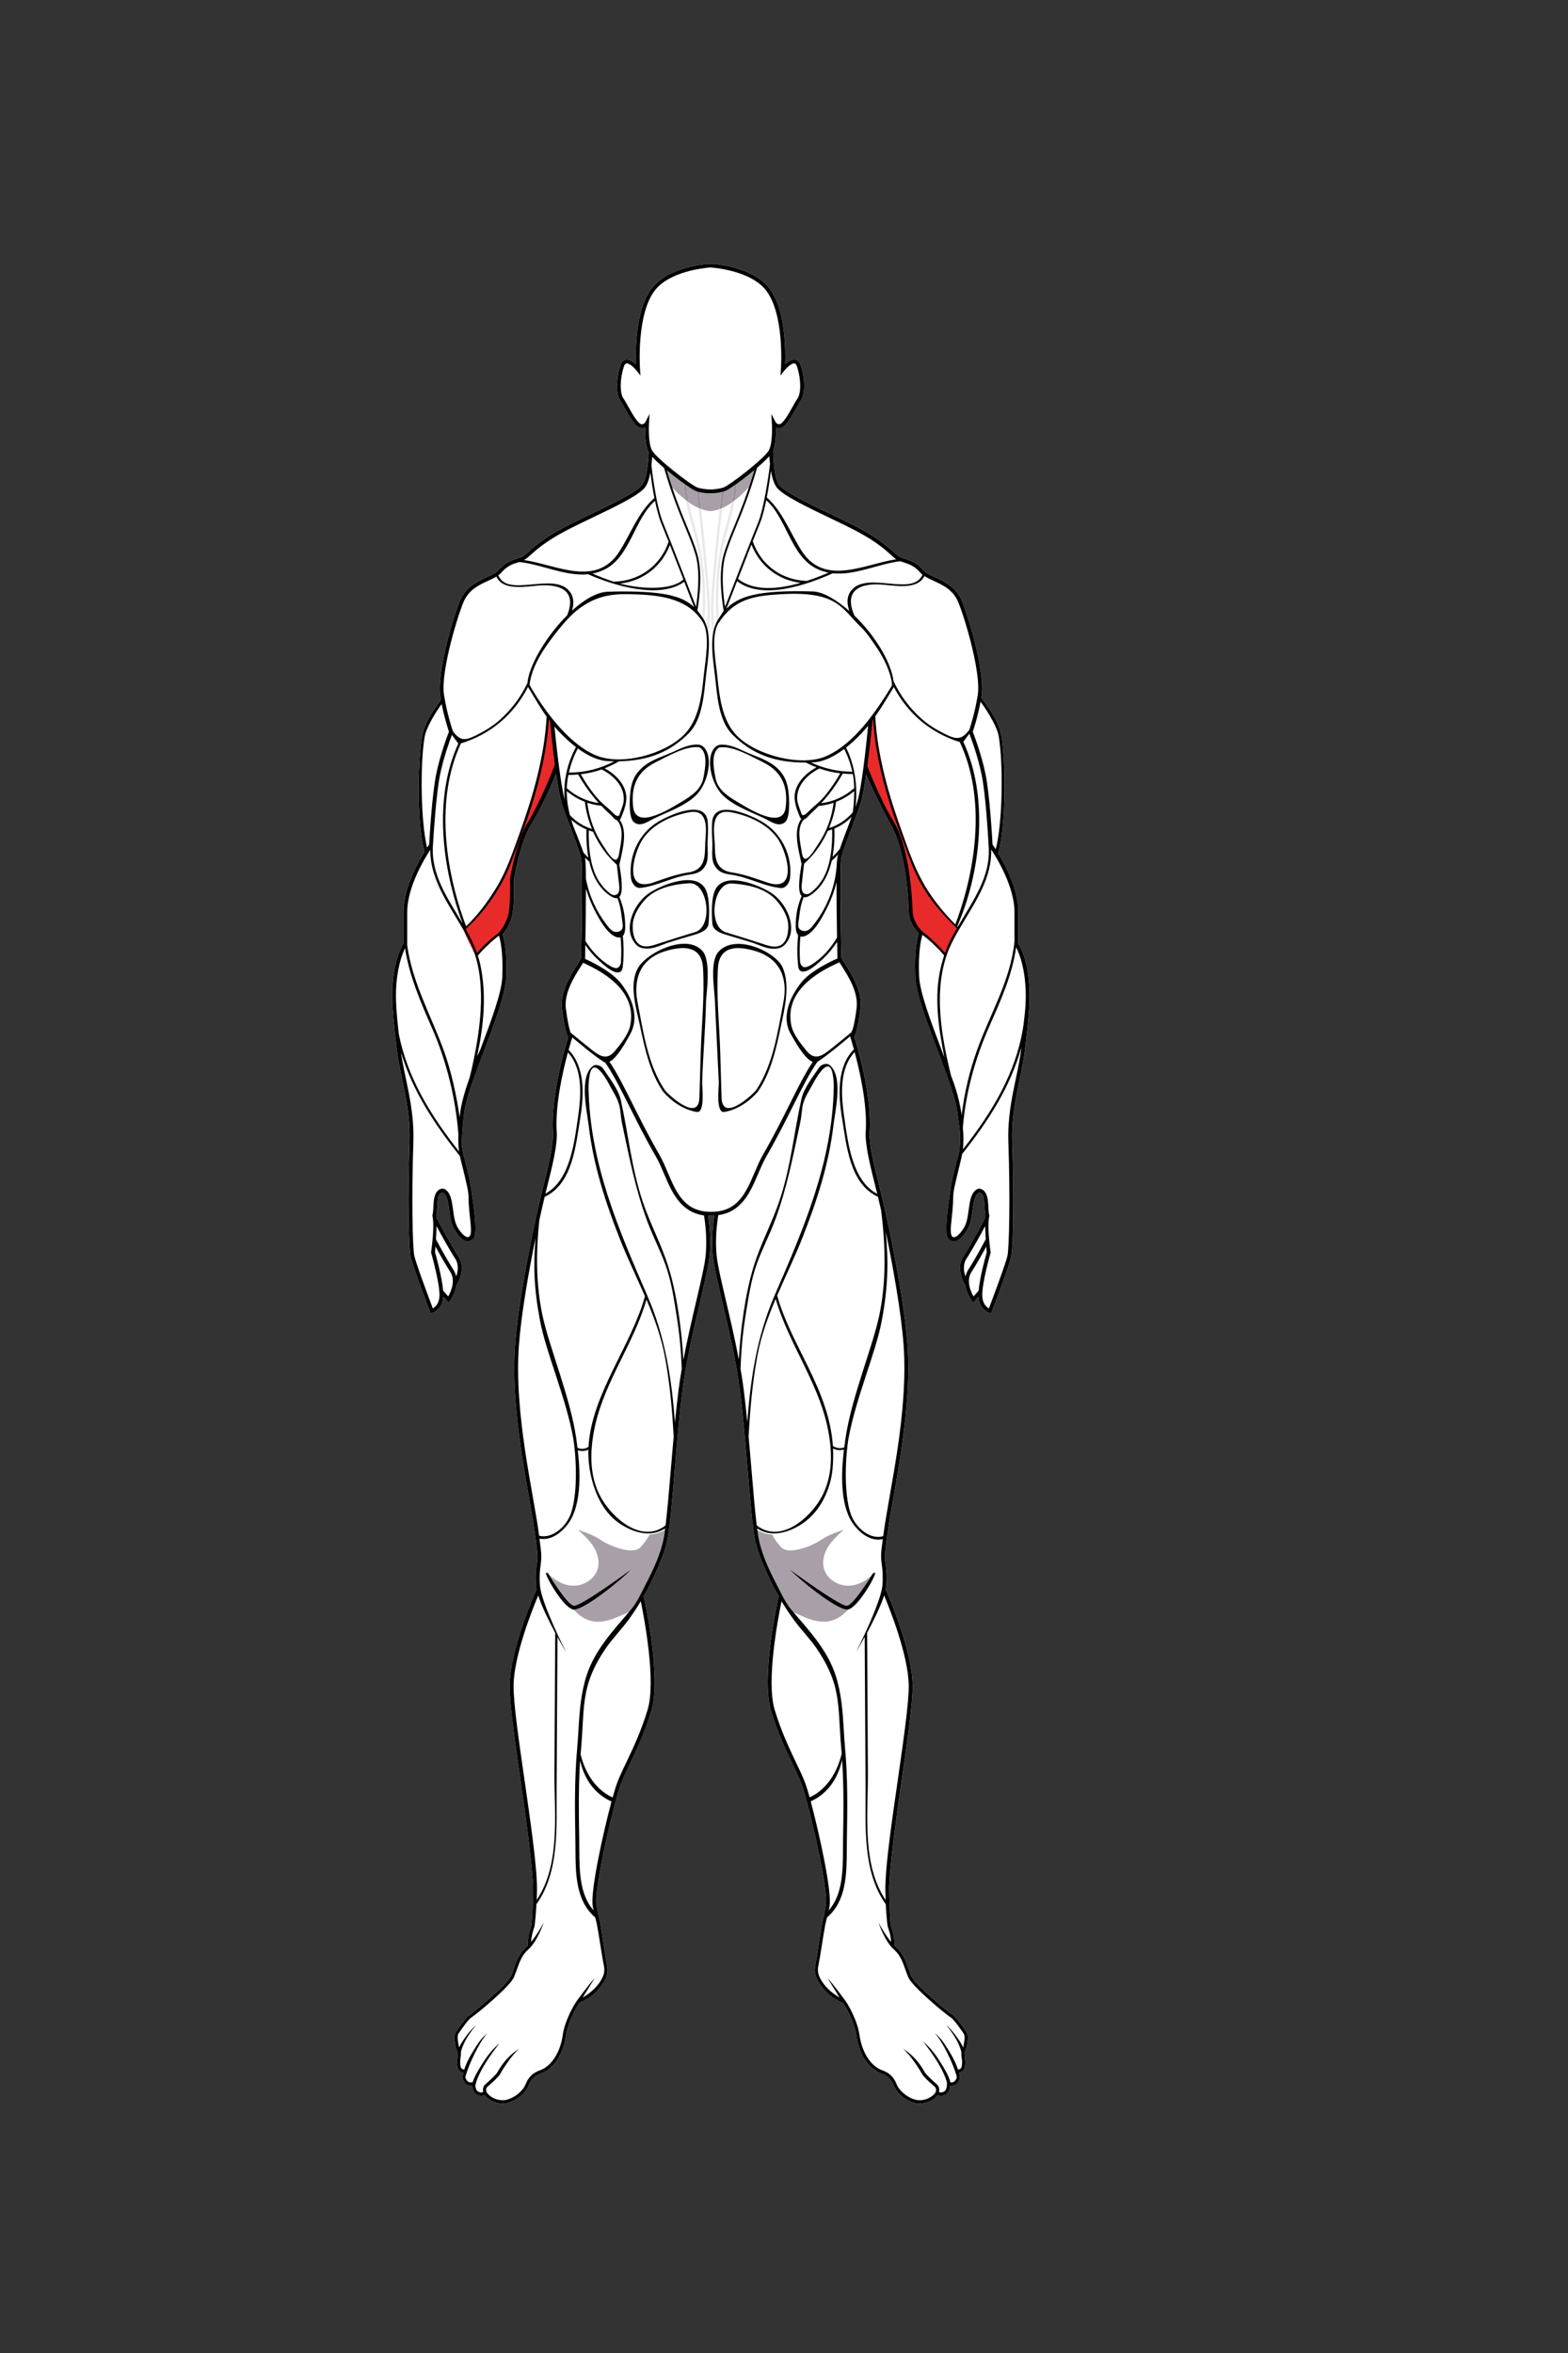 <?xml version="1.0" encoding="utf-8"?>
<!-- Generator: Adobe Illustrator 26.0.1, SVG Export Plug-In . SVG Version: 6.00 Build 0)  -->
<svg version="1.1" id="Layer_1" xmlns="http://www.w3.org/2000/svg" xmlns:xlink="http://www.w3.org/1999/xlink" x="0px" y="0px"
	 viewBox="0 0 432 648" style="enable-background:new 0 0 432 648;" xml:space="preserve">
<rect x="0" y="0" width="432" height="648" fill="#333333" stroke="none"/>
<style type="text/css">
	.st0{fill:#FFFFFF;}
	.st1{fill:#E92A2A;}
	.st2{fill:#A89FA8;}
	.st3{fill:#998F99;}
	.st4{fill:#E9E7E9;}
</style>
<g>
	<g>
		<g id="Front_00000145741736255865676490000017263622829411366802_">
			<g>
				<g>
					<g>
						<g>
							<path class="st0" d="M280.56,259.78v-8.54c0-6.17-3.42-12.76-5.55-16.26c2.11-7.05,2.13-23.95,0.99-31.78
								c-0.7-4.76-4.01-8.65-5.65-11.14c0.03-0.19,0.06-0.38,0.1-0.58c0.9-5.76-3.01-19.89-5.36-25.84
								c-1.56-3.96-4.81-5.45-7.42-6.66c-1.41-0.65-2.63-1.21-3.32-2.02c-1.76-2.06-3.52-2.62-5.06-3.11
								c-0.41-0.13-0.8-0.26-1.18-0.41c-0.59-0.24-1.12-0.72-1.92-1.44c-1.35-1.23-3.4-3.09-7.78-5.63
								c-2.4-1.39-5.79-3.01-9.37-4.73c-5.87-2.81-12.72-6.05-14.35-8.07c-1.49-1.84-1.65-7.65-1.66-9.57
								c0.71-1.8,0.78-4.64,0.76-6.29c0.29,0.14,0.66,0.21,1.09,0.16c1.46-0.18,2.83-2.46,4.47-5.41c0.46-0.83,0.89-1.61,1.23-2.09
								c1.42-2.03,1.11-6.41,0.07-9.7c-0.3-0.96-0.82-1.51-1.53-1.64c-0.98-0.18-2.05,0.56-2.81,1.27
								c0.15-4.1,0.09-15.61-4.64-21.29c-4.07-4.89-12.21-6.1-15.3-6.39l-1.22,0c-3.09,0.29-11.23,1.51-15.3,6.39
								c-4.73,5.67-4.78,17.19-4.64,21.29c-0.76-0.7-1.83-1.44-2.81-1.27c-0.71,0.13-1.23,0.68-1.53,1.64
								c-1.04,3.29-1.35,7.67,0.07,9.7c0.33,0.48,0.77,1.26,1.23,2.09c1.64,2.96,3.01,5.24,4.47,5.41c0.43,0.05,0.79-0.02,1.09-0.16
								c-0.03,1.82,0.07,5.09,1,6.81c0,0,0,0.01,0.01,0.01c-0.04,1.35-0.33,7.14-1.9,9.08c-1.63,2.02-8.28,5.2-14.15,8.01
								c-3.58,1.72-6.97,3.34-9.37,4.73c-4.38,2.54-6.42,4.4-7.78,5.63c-0.8,0.72-1.32,1.2-1.92,1.44
								c-0.38,0.15-0.77,0.28-1.18,0.41c-1.55,0.5-3.3,1.06-5.06,3.11c-0.69,0.8-1.91,1.37-3.32,2.02c-2.61,1.2-5.86,2.7-7.42,6.66
								c-2.35,5.96-6.26,20.09-5.36,25.84c0.06,0.41,0.13,0.82,0.21,1.22c-1.66,2.47-4.64,6.07-5.32,10.71
								c-1.14,7.79-1.27,24.04,0.8,31.15c-2.1,3.37-5.81,10.25-5.81,16.68v8.54c-0.59,0.96-3.68,6.53-3.02,17.41
								c0.25,4.17,0.72,8.01,1.21,12.08c0.88,7.25,3.84,15.46,3.49,25.16c-0.52,14.79-0.31,28.9,0.27,31.62
								c0.53,2.5,5.15,14.65,5.35,15.17l0.17,0.45l0.46-0.12c0.03-0.01,2.8-0.8,3.04-4.45l1.48,1.68l0.39-0.54
								c0.09-0.12,1.39-1.97,1.75-4.25c0.82-1.39,2.53-4.96,0.55-7.98c-2.26-3.44-5.98-10.55-6.02-10.62l0,0
								c-0.01-0.24-0.03-0.44-0.06-0.59c0.55-4.23,0-5.76,1.57-6.36c0.13-0.05,0.2-0.03,0.28,0.02c1.14,0.74,1.41,2.7,1.69,4.78
								c0.26,1.95,0.54,3.97,1.53,5.54c1.16,1.84,2.96,4.22,5.05,2.48c1.38-1.15,0.17-9.01-0.16-11.34
								c-0.42-2.91-0.42-3.73-1.57-8.34c-0.73-2.94-1.17-4.46-1.37-5.82c-0.1-1.12,0.19-5.78,0.62-9.19
								c0.49-3.91,2.91-10.31,5.47-17.09c2.93-7.74,5.95-15.75,6.14-20.39c0.3-7.2-0.65-10.77-0.99-11.81
								c0.61-0.73,2.3-2.98,2.76-5.89c0.53-3.38,0.37-9.26,0.35-9.4c0.02-0.1,1.79-10.25,4.72-14.9c2.22-3.53,5.5-10.45,6.89-14.07
								c0.51,3.58,1.07,6.78,1.64,8.49c0.72,2.17,1.64,4.58,2.53,6.91c1.27,3.33,2.47,6.47,2.77,8.11
								c0.43,2.32,0.13,19.42,0.03,25.04c-0.02,1.2-0.04,2-0.04,2.19c0,0.01,0,0.01-0.01,0.02c-0.11,0.11-0.18,0.3-0.22,0.5
								c-0.22,0.41-0.58,0.97-0.91,1.49c-1.77,2.79-4.73,7.45-4.16,12.05c0.64,5.13,1.41,7.27,1.7,7.92
								c-0.58,1.85-4.87,15.88-4.21,26.01c0.23,3.53-1.16,9.04-2.91,16.02c-2.26,8.99-6.55,29.7-7.5,42.61
								c-1.41,19.1,4.07,40.97,5.58,52.78c0.32,2.53,0.54,4.2,0.57,4.71c0.07,1.25-0.04,2.11-0.17,3.11
								c-0.18,1.36-0.39,2.89-0.18,5.78c0.02,0.29,0.07,0.61,0.13,0.95c-0.74,1.66-7.24,16.6-7.42,26.35
								c-0.08,4.76,1.44,15.33,3.06,26.52c1.46,10.13,2.85,20.6,3.3,27.07l0.01,0.17c0.04,0.54,0.07,1.06,0.09,1.54
								c0.07,3.47-0.26,10.37-0.48,11.04c-0.52,1.58-1,3.09-0.97,5.42c-0.14,0.14-0.28,0.27-0.42,0.39
								c-1.92,1.64-2.69,3.84-3.44,5.97c-0.25,0.7-0.48,1.36-0.75,1.99c-1.03,2.42-10.19,9.97-11.45,10.76
								c-0.99,0.62-3.48,4.28-3.48,4.28c-0.93,1-0.65,2.65-0.46,3.74c0.03,0.19,0.07,0.37,0.09,0.53c0.08,0.58,0.26,0.98,0.4,1.3
								c0.12,0.28,0.22,0.49,0.22,0.74c0.01,0.34-0.05,0.75-0.1,1.14c-0.05,0.35-0.1,0.72-0.11,1.05c-0.01,0.61,0.02,2.08,0.61,2.56
								c0.34,0.28,0.66,0.48,1.13,0.56c-0.05,0.15-0.12,0.35-0.2,0.59c-0.37,1.08,0.45,2.19,1.04,2.63
								c0.43,0.32,1.11,0.35,1.58,0.32c0,0.09,0.02,0.15,0.03,0.2c0.07,0.76,0.33,1.82,1.31,2.29c1,0.47,1.5,0.36,2.08,0.08
								c1.14,1.57,3.46,2.53,5.54,2.33c0.27-0.03,0.54-0.07,0.79-0.14c2.15-0.55,4.84-2.4,5.84-4.88c0.8-1.99,1.97-2.64,3.01-3.1
								c4.28-1.35,6.62-6.12,7.24-10.55c0.55-3.91,3.06-8.17,3.71-9.04c2.99-1.25,4.76-2.84,6.29-5.09
								c1.61-2.36,1.67-3.87,1.22-5.82c-0.43-1.86-1.59-10.62-1.99-11.98c-0.35-1.19-0.51-2.41-0.79-3.89
								c-0.87-4.62,4.86-28.46,6.55-33.1c0.64-1.78,1.57-3.72,2.64-5.97c1.82-3.81,4.08-8.55,5.89-14.56
								c2.74-9.09-1.58-29.19-2.11-31.56c1.59-2.79,3-5.67,4.23-8.62c0.98-2.36,1.9-4.8,2.36-7.32c0.68-3.72,1.28-10.75,1.96-18.9
								c0.61-7.2,1.29-15.35,2.13-21.87c1.03-8.04,3.16-17.11,4.87-24.41c1.17-4.99,2.18-9.3,2.51-11.9
								c0.62-4.86,0.01-9.7-0.34-11.81c0.37,0.04,1.48,0.05,1.75,0c-0.34,2.11-0.96,6.96-0.34,11.82c0.33,2.6,1.34,6.91,2.51,11.9
								c1.71,7.29,3.84,16.37,4.87,24.41c0.84,6.51,1.52,14.67,2.13,21.87c0.68,8.15,1.28,15.18,1.96,18.9
								c0.46,2.52,1.38,4.96,2.36,7.32c1.22,2.94,2.64,5.83,4.23,8.62c-0.53,2.38-4.85,22.48-2.11,31.56
								c1.81,6,4.07,10.75,5.89,14.56c1.07,2.25,2,4.19,2.64,5.97c1.68,4.64,7.42,28.48,6.55,33.1c-0.28,1.48-0.44,2.7-0.79,3.89
								c-0.4,1.36-1.57,10.12-1.99,11.98c-0.45,1.95-0.39,3.46,1.22,5.82c1.53,2.25,3.3,3.83,6.29,5.09
								c0.65,0.87,3.16,5.13,3.71,9.04c0.62,4.43,2.96,9.2,7.24,10.55c1.04,0.45,2.21,1.11,3.01,3.1c1,2.48,3.69,4.33,5.84,4.88
								c0.26,0.07,0.52,0.11,0.79,0.14c2.08,0.2,4.4-0.76,5.54-2.33c0.58,0.28,1.09,0.39,2.08-0.08c1.07-0.51,1.28-1.72,1.33-2.49
								c0.47,0.03,1.16,0,1.59-0.32c0.6-0.44,1.41-1.55,1.04-2.63c-0.08-0.22-0.14-0.41-0.19-0.56l0,0c0-0.01-0.01-0.02-0.01-0.04
								c0.47-0.09,0.79-0.28,1.13-0.56c0.59-0.49,0.62-1.96,0.61-2.56c-0.01-0.33-0.06-0.7-0.11-1.05c-0.05-0.39-0.11-0.8-0.1-1.14
								c0-0.25,0.09-0.46,0.22-0.74c0.14-0.32,0.32-0.72,0.4-1.3c0.02-0.16,0.05-0.34,0.09-0.53c0.19-1.09,0.48-2.74-0.46-3.74
								c0,0-2.5-3.66-3.48-4.28c-1.26-0.79-10.42-8.34-11.45-10.76c-0.27-0.63-0.5-1.29-0.75-1.99c-0.75-2.13-1.53-4.34-3.44-5.97
								c-0.14-0.12-0.28-0.25-0.42-0.39c0.04-2.33-0.45-3.84-0.97-5.42c-0.22-0.68-0.56-7.58-0.48-11.04c0.02-0.48,0.05-1,0.09-1.54
								c0.01-0.06,0.02-0.12,0.03-0.17l-0.02,0c0.44-6.47,1.83-16.94,3.3-27.07c1.61-11.19,3.14-21.76,3.06-26.52
								c-0.17-9.68-6.59-24.48-7.4-26.31c0.09-0.41,0.15-0.79,0.17-1.14c0.21-2.89,0-4.42-0.18-5.78c-0.13-1-0.25-1.86-0.17-3.11
								c0.03-0.51,0.24-2.18,0.57-4.71c1.51-11.81,6.99-33.68,5.58-52.78c-0.95-12.91-5.23-33.62-7.5-42.61
								c-1.76-6.97-3.14-12.48-2.91-16.02c0.66-10.12-3.63-24.16-4.21-26.01c0.28-0.64,1.06-2.79,1.7-7.92
								c0.57-4.6-2.39-9.26-4.16-12.05c-0.52-0.82-1.11-1.75-1.14-2c0-0.2-0.01-0.99-0.04-2.19c-0.1-5.62-0.41-22.72,0.03-25.04
								c0.31-1.64,1.51-4.78,2.77-8.11c0.89-2.33,1.81-4.74,2.53-6.91c0.55-1.66,1.08-4.74,1.57-8.17c0-0.01,0-0.01,0-0.02
								c1.42,3.54,4.61,10.02,6.67,13.67c3.63,6.43,4.87,16.91,5.07,24.3c0.08,2.94,2.15,5.16,2.76,5.89
								c-0.34,1.03-1.29,4.61-0.99,11.81c0.19,4.65,3.22,12.65,6.14,20.39c2.56,6.78,4.98,13.18,5.47,17.09
								c0.35,2.82,0.7,4.65,0.72,6.04c0.02,1.33,0.01,2.68-0.12,4.01c-0.12,1.24-0.64,2.7-1.26,5.21c-1.15,4.61-1.15,5.43-1.57,8.34
								c-0.33,2.33-1.54,10.19-0.16,11.34c2.09,1.74,3.89-0.64,5.05-2.48c0.99-1.57,1.27-3.58,1.53-5.54
								c0.28-2.08,0.55-4.05,1.69-4.78c0.08-0.05,0.15-0.07,0.28-0.02c1.58,0.59,1.02,2.13,1.57,6.36
								c-0.03,0.15-0.05,0.35-0.06,0.59l0,0c-0.04,0.07-3.76,7.18-6.02,10.62c-1.98,3.02-0.28,6.59,0.55,7.98
								c0.37,2.29,1.67,4.13,1.75,4.25l0.39,0.54l1.48-1.68c0.24,3.65,3.01,4.44,3.04,4.45l0.46,0.12l0.17-0.45
								c0.2-0.52,4.81-12.67,5.35-15.17c0.58-2.73,0.8-16.84,0.27-31.62c-0.34-9.7,2.61-17.91,3.49-25.16
								c0.49-4.07,0.96-7.91,1.21-12.08C284.24,266.31,281.16,260.74,280.56,259.78z"/>
						</g>
					</g>
				</g>
			</g>
		</g>
	</g>
	<g>
		<g id="Triceps_long_head_00000155138620430681102690000016234797157449072260_">
			<path class="st1" d="M240.62,197.37c0,0,4.96,41.72,23.28,58.32c0.18,0.47-3.51,7.59-3.51,7.59s-4.45-4.94-6.24-6.22
				c-3.04-2.17-4.2-2.06-3.87-14.45c-0.33-2.5-1.58-10.73-3.49-13.81s-8.57-17.22-8.57-17.22l1.33-12.97L240.62,197.37z"/>
			<path class="st1" d="M151.1,197.53c0,0-4.97,42.02-23.28,58.62c-0.18,0.47,3.33,7.19,3.33,7.19l6.21-5.84
				c0,0,4.22-2.44,3.89-14.83c0.33-2.5,1.58-10.73,3.49-13.81s8.57-17.22,8.57-17.22l-1.33-12.97L151.1,197.53z"/>
		</g>
		<g id="Front_00000074428132159579357180000013838633991260067996_">
			<path class="st2" d="M195.73,140.76c-0.88-0.07-1.75-0.26-2.58-0.56c-0.17-1.53-0.35-3.09-0.54-4.7c0.43,0.1,0.89,0.18,1.35,0.24
				c0.36,0.05,0.72,0.08,1.06,0.11h1.42c0.33-0.03,0.68-0.06,1.03-0.11c0.44-0.06,0.89-0.13,1.32-0.23c-0.19,1.6-0.37,3.17-0.54,4.7
				C197.45,140.5,196.6,140.69,195.73,140.76 M198.94,139.94c0.17-1.54,0.35-3.07,0.53-4.61c0.08-0.02,0.15-0.05,0.22-0.08
				c0.5-0.18,1.45-0.76,2.62-1.57c-0.13,1.6-0.38,3.17-0.7,4.72C200.78,139,199.88,139.53,198.94,139.94 M192.47,139.92
				c-0.94-0.42-1.84-0.95-2.68-1.56c-0.32-1.55-0.57-3.12-0.69-4.72c1.19,0.83,2.16,1.42,2.68,1.61c0.06,0.02,0.11,0.04,0.17,0.06
				C192.12,136.85,192.3,138.38,192.47,139.92 M202.42,137.81c0.28-1.52,0.49-3.06,0.58-4.62c1.49-1.07,3.23-2.41,4.83-3.75
				c-0.5,1.68-0.99,3.25-1.48,4.7c-0.49,0.55-1,1.08-1.54,1.58C204.08,136.44,203.28,137.15,202.42,137.81 M188.98,137.76
				c-0.83-0.65-1.61-1.34-2.34-2.04c-0.53-0.51-1.04-1.03-1.54-1.58c-0.49-1.45-0.98-3.02-1.48-4.7c1.58,1.32,3.3,2.65,4.78,3.71
				C188.5,134.71,188.7,136.24,188.98,137.76"/>
			<path class="st3" d="M189.78,138.36c-0.27-0.19-0.54-0.39-0.8-0.6c-0.28-1.52-0.49-3.05-0.58-4.61c0.24,0.17,0.47,0.33,0.69,0.49
				C189.22,135.24,189.47,136.81,189.78,138.36"/>
			<path class="st3" d="M193.16,140.2c-0.12-0.04-0.23-0.09-0.35-0.13c-0.11-0.05-0.23-0.1-0.34-0.15
				c-0.17-1.53-0.35-3.07-0.53-4.61c0.21,0.07,0.44,0.13,0.68,0.19C192.81,137.1,192.99,138.67,193.16,140.2"/>
			<path class="st3" d="M201.62,138.4c0.32-1.55,0.57-3.13,0.7-4.72c0.22-0.15,0.45-0.32,0.69-0.49c-0.09,1.56-0.3,3.1-0.58,4.62
				C202.16,138.01,201.89,138.21,201.62,138.4"/>
			<path class="st3" d="M198.26,140.22c0.17-1.53,0.35-3.1,0.54-4.7c0.23-0.05,0.46-0.11,0.68-0.18c-0.18,1.54-0.36,3.08-0.53,4.61
				c-0.09,0.04-0.19,0.08-0.29,0.12C198.53,140.12,198.39,140.17,198.26,140.22"/>
			<path class="st4" d="M194.01,170.99c-0.11-0.21-0.23-0.41-0.35-0.61c-0.06-0.09-0.12-0.18-0.18-0.27
				c0.5-7.82-0.1-15.08-1.8-21.56c-0.25-0.96-0.51-1.91-0.77-2.86c-0.71-2.59-1.43-5.23-1.93-7.93c0.26,0.21,0.53,0.41,0.8,0.6
				c0.43,2.11,1,4.18,1.55,6.22c0.69,2.53,1.4,5.16,1.85,7.81c1.06,6.17,1.35,12.2,0.9,18.41
				C194.08,170.87,194.06,170.94,194.01,170.99"/>
			<path class="st4" d="M195.14,175.26c-0.08-0.8-0.2-1.58-0.4-2.32c0.51-5.33-0.03-10.76-0.55-16.04c-0.09-0.87-0.17-1.74-0.25-2.6
				c-0.44-4.72-0.94-9.54-1.48-14.39c0.11,0.05,0.23,0.1,0.34,0.15c0.11,0.05,0.23,0.09,0.35,0.13c0.65,5.79,1.19,11.1,1.63,16.11
				c0.06,0.69,0.12,1.38,0.19,2.08C195.48,163.92,196,169.64,195.14,175.26"/>
			<path class="st4" d="M198.05,170.25c-0.51-7.85-0.01-15.19,1.69-21.7c0.25-0.96,0.51-1.91,0.77-2.86c0.7-2.57,1.42-5.2,1.92-7.88
				c-0.26,0.2-0.53,0.4-0.8,0.59c-0.43,2.1-0.99,4.15-1.54,6.18c-0.69,2.53-1.4,5.15-1.85,7.81c-1.06,6.17-1.21,12.77-0.77,18.98
				L198.05,170.25z"/>
			<path class="st4" d="M196.43,174.91c-0.9-5.7-0.5-10.92,0.02-16.53c0.06-0.69,0.13-1.38,0.19-2.07
				c0.44-5.01,0.97-10.32,1.62-16.09c0.14-0.05,0.27-0.1,0.4-0.15c0.1-0.04,0.19-0.08,0.29-0.12c-0.54,4.85-1.04,9.66-1.48,14.37
				c-0.08,0.86-0.17,1.73-0.25,2.59c-0.53,5.33-0.98,11.09-0.45,16.47c-0.19,0.76-0.02,0.6-0.09,1.43L196.43,174.91z"/>
			<g>
				<path class="st2" d="M226.92,446.61c0.45,0,0.89-0.03,1.34-0.11c2.28-0.38,3.97-1.68,5.44-3.26c-0.01,0-0.02,0-0.02,0
					l-0.21,0.01c-3.05,0-13.4-8.43-15.72-11.02c0,0,13.48,9.96,15.68,9.96c0.03,0,0.06,0,0.08-0.01c1.83-0.28,7.07-8.88,7.18-9.06h0
					c0,0-0.08,0.14-0.23,0.38c-1.74,1.9-4.22,3.19-6.8,3.19c-0.14,0-0.27,0-0.41-0.01c-2.83-0.15-5.59-2.09-6.28-4.8
					c-0.52-2.02,0.11-4.2,1.23-5.97c1.12-1.77,2.7-3.21,4.25-4.62c-3.24,1.08-4.76,1.77-6.49,2.96c-1.26,0.87-5.24,2.73-8.15,2.73
					c-1.1,0-2.04-0.26-2.64-0.94c-0.6-0.68-1.2-1.36-1.67-2.14c-0.26-0.43-0.52-0.86-0.79-1.29c-0.4-0.02-0.8-0.07-1.2-0.15
					c-1.03-0.19-2.03-0.56-2.98-1.16c0.13,0.95,0.25,1.79,0.38,2.5c0.82,4.46,2.87,8.79,4.94,12.79c0.33,0.65,0.67,1.32,1.01,2.01
					c0.92,1.8,1.92,3.66,3.2,5.13l0.1,0.11c0.8,0.35,1.58,0.67,2.3,1C222.5,445.77,224.7,446.61,226.92,446.61"/>
				<path class="st2" d="M164.77,446.61c-0.45,0-0.89-0.03-1.34-0.11c-2.28-0.38-3.97-1.68-5.44-3.26c0.01,0,0.02,0,0.02,0
					l0.21,0.01c3.05,0,13.4-8.43,15.72-11.02c0,0-13.48,9.96-15.68,9.96c-0.03,0-0.06,0-0.08-0.01c-1.83-0.28-7.07-8.88-7.18-9.06h0
					c0,0,0.08,0.14,0.23,0.38c1.74,1.9,4.22,3.19,6.8,3.19c0.14,0,0.27,0,0.41-0.01c2.83-0.15,5.59-2.09,6.28-4.8
					c0.52-2.02-0.11-4.2-1.23-5.97c-1.12-1.77-2.7-3.21-4.25-4.62c3.24,1.08,4.76,1.77,6.49,2.96c1.26,0.87,5.24,2.73,8.15,2.73
					c1.1,0,2.04-0.26,2.64-0.94c0.6-0.68,1.2-1.36,1.67-2.14c0.26-0.43,0.52-0.86,0.79-1.29c0.4-0.02,0.8-0.07,1.2-0.15
					c1.03-0.19,2.03-0.56,2.98-1.16c-0.13,0.95-0.25,1.79-0.38,2.5c-0.82,4.46-2.87,8.79-4.94,12.79c-0.33,0.65-0.67,1.32-1.01,2.01
					c-0.92,1.8-1.92,3.66-3.2,5.13l-0.1,0.11c-0.8,0.35-1.58,0.67-2.3,1C169.19,445.77,166.99,446.61,164.77,446.61"/>
				<g>
					<g>
						<path d="M189.49,240.29c-3.3,0.51-6.32,1.65-9.46,2.74c-8.42,2.9-5.44-7.95-3.12-11.67c2.67-4.3,8.09-6.77,12.97-7.67
							c5.84-1.08,4.51,5.82,4.42,8.43C194.18,235.63,194.49,239.65,189.49,240.29 M194.95,232.17c0.07-1.93,0.19-3.83,0.04-5.76
							c-0.52-6.72-10.92-1.76-13.69-0.09c-5.34,3.22-8.19,9.49-7.45,15.52c0.15,1.23,1.12,2.85,2.63,2.68
							c4.52-0.51,8.61-2.91,13.13-3.61c2.36-0.3,3.81-0.73,4.89-2.83C195.29,236.53,194.89,233.83,194.95,232.17"/>
						<path d="M201.81,240.29c-5.07-0.65-4.77-4.67-4.9-8.19c-0.1-2.61-1.46-9.51,4.46-8.42c4.95,0.91,10.44,3.39,13.16,7.7
							c2.35,3.73,5.4,14.58-3.14,11.66C208.21,241.96,205.16,240.81,201.81,240.29 M196.26,232.16c0.06,1.67-0.34,4.36,0.47,5.92
							c1.1,2.1,2.57,2.53,4.96,2.84c4.58,0.71,8.72,3.12,13.3,3.64c1.53,0.17,2.51-1.45,2.66-2.67c0.74-6.03-2.16-12.3-7.58-15.53
							c-2.81-1.67-13.36-6.66-13.87,0.06C196.07,228.33,196.19,230.24,196.26,232.16"/>
						<path d="M187.86,220.76c-2.78,1.65-12.69,8.12-13.42,1.47c-0.63-5.74,1.06-9.8,6.36-12.4c3.23-1.58,8.38-4.61,11.95-4.01
							c2.45,1.44,1.46,6.17,1.06,8.31C193.19,217.42,190.52,219.17,187.86,220.76 M193.15,205.25c-0.76-0.32-1.74-0.2-2.51-0.08
							c-1.32,0.2-2.57,0.71-3.78,1.25c-0.32,0.14-0.64,0.29-0.95,0.44c-2.77,1.29-6.16,2.21-8.55,4.17
							c-2.45,2.01-3.41,4.23-3.72,7.35c-0.16,1.59-0.5,6.76,1,8.03c1.78,1.5,3.9-0.22,5.68-1.06c3.66-1.74,8.53-3.45,11.45-6.35
							c2.3-2.28,3.62-6.19,3.52-9.39c-0.04-1.44-0.54-3.38-1.84-4.2L193.15,205.25"/>
						<path d="M203.06,220.78c-2.67-1.59-5.34-3.33-5.95-6.62c-0.4-2.15-1.39-6.88,1.06-8.31c3.56-0.6,8.72,2.42,11.95,4.01
							c5.3,2.6,7,6.66,6.36,12.4C215.75,228.9,205.84,222.44,203.06,220.78 M197.76,205.27l-0.3,0.16c-1.3,0.83-1.79,2.76-1.84,4.2
							c-0.1,3.19,1.23,7.11,3.52,9.39c2.92,2.9,7.79,4.61,11.45,6.35c1.77,0.84,3.9,2.56,5.68,1.06c1.5-1.27,1.16-6.44,1-8.03
							c-0.31-3.12-1.27-5.34-3.72-7.35c-2.39-1.96-5.79-2.88-8.55-4.17c-0.32-0.15-0.63-0.3-0.95-0.44
							c-1.21-0.55-2.46-1.05-3.78-1.25C199.5,205.08,198.53,204.96,197.76,205.27"/>
						<g>
							<path d="M158.15,443.26l-0.21-0.01c-0.01,0-0.02,0-0.02,0c0,0-0.01-0.01-0.01-0.01c-2.65-0.47-7.52-8.91-7.52-10.1h0.53
								c0.11,0.18,5.35,8.78,7.18,9.06c0.03,0,0.05,0.01,0.08,0.01c2.19,0,15.68-9.96,15.68-9.96
								C171.55,434.82,161.19,443.26,158.15,443.26"/>
							<path d="M233.38,443.26l0.21-0.01c0.01,0,0.02,0,0.02,0c0,0,0.01-0.01,0.01-0.01c2.65-0.47,7.52-8.91,7.52-10.1h-0.53
								c-0.11,0.18-5.35,8.78-7.18,9.06c-0.03,0-0.05,0.01-0.08,0.01c-2.19,0-15.68-9.96-15.68-9.96
								C219.98,434.82,230.34,443.26,233.38,443.26"/>
							<path d="M280.56,259.78v-8.54c0-6.17-3.42-12.76-5.55-16.26c2.11-7.05,2.13-23.95,0.99-31.78c-0.7-4.76-4.01-8.65-5.65-11.13
								c0.03-0.19,0.06-0.38,0.1-0.58c0.9-5.76-3.01-19.89-5.36-25.84c-1.56-3.96-4.81-5.45-7.42-6.66
								c-1.41-0.65-2.63-1.21-3.32-2.02c-1.76-2.06-3.52-2.62-5.06-3.11c-0.41-0.13-0.8-0.26-1.18-0.41
								c-0.59-0.24-1.12-0.72-1.92-1.44c-1.35-1.23-3.4-3.09-7.78-5.63c-2.4-1.39-5.79-3.01-9.37-4.73
								c-5.87-2.81-12.72-6.05-14.35-8.07c-1.49-1.84-1.65-7.65-1.66-9.57c0.71-1.8,0.78-4.64,0.76-6.29
								c0.29,0.14,0.66,0.21,1.09,0.16c1.46-0.18,2.83-2.46,4.47-5.41c0.46-0.83,0.89-1.61,1.23-2.09c1.42-2.03,1.11-6.41,0.07-9.7
								c-0.3-0.96-0.82-1.51-1.53-1.64c-0.98-0.18-2.05,0.56-2.81,1.27c0.15-4.1,0.09-15.61-4.64-21.29
								c-4.07-4.88-12.21-6.1-15.3-6.39l-1.22,0c-3.09,0.29-11.23,1.51-15.3,6.39c-4.73,5.67-4.78,17.19-4.64,21.29
								c-0.76-0.7-1.83-1.44-2.81-1.27c-0.71,0.13-1.23,0.68-1.53,1.64c-1.04,3.29-1.35,7.67,0.07,9.7
								c0.33,0.48,0.77,1.26,1.23,2.09c1.64,2.96,3.01,5.24,4.47,5.41c0.43,0.05,0.79-0.02,1.09-0.16c-0.03,1.82,0.07,5.09,1,6.81
								c0,0,0,0.01,0.01,0.01c-0.04,1.35-0.33,7.14-1.9,9.08c-1.63,2.02-8.28,5.2-14.15,8.01c-3.58,1.72-6.97,3.34-9.37,4.73
								c-4.38,2.54-6.42,4.4-7.78,5.63c-0.8,0.72-1.32,1.2-1.92,1.44c-0.38,0.15-0.77,0.28-1.18,0.41c-1.55,0.5-3.3,1.06-5.06,3.11
								c-0.69,0.8-1.91,1.37-3.32,2.02c-2.61,1.2-5.86,2.7-7.42,6.66c-2.35,5.96-6.26,20.09-5.36,25.84
								c0.06,0.41,0.13,0.82,0.21,1.22c-1.66,2.47-4.64,6.07-5.32,10.71c-1.14,7.79-1.27,24.04,0.8,31.15
								c-2.1,3.37-5.81,10.25-5.81,16.68v8.54c-0.59,0.96-3.68,6.53-3.02,17.41c0.25,4.17,0.72,8.01,1.21,12.08
								c0.88,7.25,3.84,15.46,3.49,25.16c-0.52,14.79-0.31,28.9,0.27,31.62c0.53,2.5,5.15,14.65,5.35,15.17l0.17,0.45l0.46-0.12
								c0.03-0.01,2.8-0.8,3.04-4.45l1.48,1.68l0.39-0.54c0.09-0.12,1.39-1.97,1.75-4.25c0.82-1.39,2.53-4.96,0.55-7.98
								c-2.26-3.44-5.98-10.55-6.02-10.62l0,0c-0.01-0.24-0.03-0.44-0.06-0.59c0.55-4.23,0-5.76,1.57-6.36
								c0.13-0.05,0.2-0.03,0.28,0.02c1.14,0.74,1.41,2.7,1.69,4.78c0.26,1.95,0.54,3.97,1.53,5.54c1.16,1.84,2.96,4.22,5.05,2.48
								c1.38-1.15,0.17-9.01-0.16-11.34c-0.42-2.91-0.42-3.73-1.57-8.34c-0.73-2.94-1.17-4.46-1.37-5.82
								c-0.1-1.12,0.19-5.79,0.62-9.19c0.49-3.91,2.91-10.31,5.47-17.09c2.93-7.74,5.95-15.75,6.14-20.39
								c0.3-7.2-0.65-10.77-0.99-11.81c0.61-0.73,2.3-2.98,2.76-5.89c0.53-3.38,0.37-9.26,0.35-9.4c0.02-0.1,1.79-10.25,4.72-14.9
								c2.22-3.53,5.5-10.45,6.89-14.07c0.51,3.58,1.07,6.78,1.64,8.49c0.72,2.17,1.64,4.58,2.53,6.91
								c1.27,3.33,2.47,6.47,2.77,8.11c0.43,2.32,0.13,19.42,0.03,25.04c-0.02,1.2-0.04,2-0.04,2.19c0,0.01,0,0.01-0.01,0.02
								c-0.11,0.11-0.18,0.3-0.22,0.5c-0.22,0.41-0.58,0.97-0.91,1.49c-1.77,2.79-4.73,7.45-4.16,12.05
								c0.64,5.13,1.41,7.27,1.7,7.92c-0.58,1.85-4.87,15.88-4.21,26.01c0.23,3.53-1.16,9.04-2.91,16.02
								c-2.26,8.99-6.55,29.7-7.5,42.61c-1.41,19.1,4.07,40.97,5.58,52.78c0.32,2.53,0.54,4.2,0.57,4.71
								c0.07,1.25-0.04,2.11-0.18,3.11c-0.18,1.36-0.39,2.89-0.18,5.78c0.02,0.29,0.07,0.61,0.13,0.95
								c-0.74,1.66-7.24,16.6-7.42,26.35c-0.08,4.76,1.44,15.33,3.06,26.52c1.46,10.13,2.85,20.6,3.3,27.07l0.01,0.17
								c0.04,0.54,0.07,1.06,0.09,1.54c0.07,3.47-0.26,10.37-0.48,11.04c-0.52,1.58-1,3.09-0.97,5.42
								c-0.14,0.14-0.28,0.27-0.42,0.39c-1.92,1.64-2.69,3.84-3.44,5.97c-0.25,0.7-0.48,1.36-0.75,1.99
								c-1.03,2.42-10.19,9.97-11.45,10.76c-0.99,0.62-3.48,4.28-3.48,4.28c-0.93,1-0.65,2.65-0.46,3.74
								c0.03,0.19,0.07,0.37,0.09,0.53c0.08,0.58,0.26,0.98,0.4,1.3c0.12,0.28,0.22,0.49,0.22,0.74c0.01,0.34-0.05,0.75-0.1,1.14
								c-0.05,0.35-0.1,0.72-0.1,1.05c-0.01,0.61,0.02,2.08,0.61,2.56c0.34,0.28,0.66,0.48,1.13,0.56c-0.05,0.15-0.12,0.35-0.2,0.59
								c-0.37,1.08,0.45,2.19,1.04,2.63c0.43,0.32,1.11,0.35,1.58,0.32c0,0.09,0.02,0.15,0.03,0.2c0.07,0.76,0.33,1.82,1.31,2.29
								c1,0.47,1.5,0.36,2.08,0.08c1.14,1.57,3.46,2.53,5.54,2.33c0.27-0.03,0.54-0.07,0.79-0.14c2.15-0.55,4.84-2.4,5.84-4.88
								c0.8-1.99,1.97-2.64,3.01-3.1c4.28-1.35,6.62-6.12,7.24-10.55c0.55-3.91,3.06-8.17,3.71-9.04c2.99-1.25,4.76-2.84,6.29-5.09
								c1.61-2.36,1.67-3.87,1.22-5.82c-0.43-1.86-1.59-10.62-1.99-11.98c-0.35-1.19-0.51-2.41-0.79-3.89
								c-0.87-4.62,4.86-28.46,6.55-33.1c0.64-1.78,1.57-3.72,2.64-5.97c1.82-3.81,4.08-8.55,5.89-14.56
								c2.74-9.09-1.58-29.19-2.11-31.56c1.59-2.79,3-5.67,4.23-8.62c0.98-2.36,1.9-4.8,2.36-7.32c0.68-3.72,1.28-10.75,1.96-18.9
								c0.61-7.2,1.29-15.35,2.13-21.87c1.03-8.04,3.16-17.11,4.87-24.41c1.17-4.99,2.18-9.3,2.51-11.9
								c0.62-4.86,0.01-9.7-0.34-11.81c0.37,0.04,1.48,0.05,1.75,0c-0.34,2.11-0.96,6.96-0.34,11.82c0.33,2.6,1.34,6.91,2.51,11.9
								c1.71,7.29,3.84,16.37,4.87,24.41c0.84,6.51,1.52,14.67,2.13,21.87c0.68,8.15,1.28,15.18,1.96,18.9
								c0.46,2.52,1.38,4.96,2.36,7.32c1.22,2.94,2.64,5.83,4.23,8.62c-0.53,2.38-4.85,22.48-2.11,31.56
								c1.81,6,4.07,10.75,5.89,14.56c1.07,2.25,2,4.19,2.64,5.97c1.68,4.64,7.42,28.48,6.55,33.1c-0.28,1.48-0.44,2.7-0.79,3.89
								c-0.4,1.36-1.57,10.12-1.99,11.98c-0.45,1.95-0.39,3.46,1.22,5.82c1.53,2.25,3.3,3.83,6.29,5.09
								c0.65,0.87,3.16,5.13,3.71,9.04c0.62,4.43,2.96,9.2,7.24,10.55c1.04,0.45,2.21,1.11,3.01,3.1c1,2.48,3.69,4.33,5.84,4.88
								c0.26,0.07,0.52,0.11,0.79,0.14c2.08,0.2,4.4-0.76,5.54-2.33c0.58,0.28,1.09,0.39,2.08-0.08c1.07-0.51,1.28-1.72,1.33-2.49
								c0.47,0.03,1.16,0,1.59-0.32c0.6-0.44,1.41-1.55,1.04-2.63c-0.08-0.22-0.14-0.41-0.19-0.56l0,0c0-0.01-0.01-0.02-0.01-0.04
								c0.47-0.09,0.79-0.28,1.13-0.56c0.59-0.49,0.62-1.96,0.61-2.56c-0.01-0.33-0.06-0.7-0.11-1.05c-0.05-0.39-0.11-0.8-0.1-1.14
								c0-0.25,0.09-0.46,0.22-0.74c0.14-0.32,0.32-0.72,0.4-1.3c0.02-0.16,0.05-0.34,0.09-0.53c0.19-1.09,0.48-2.74-0.46-3.74
								c0,0-2.5-3.66-3.48-4.28c-1.26-0.79-10.42-8.34-11.45-10.76c-0.27-0.63-0.5-1.29-0.75-1.99c-0.75-2.13-1.53-4.34-3.44-5.97
								c-0.14-0.12-0.28-0.25-0.42-0.39c0.04-2.33-0.45-3.84-0.97-5.42c-0.22-0.68-0.56-7.58-0.49-11.04c0.02-0.48,0.05-1,0.09-1.54
								c0.01-0.06,0.02-0.12,0.03-0.17l-0.02,0c0.44-6.47,1.83-16.94,3.3-27.07c1.61-11.19,3.14-21.76,3.06-26.52
								c-0.17-9.68-6.59-24.48-7.4-26.31c0.09-0.41,0.15-0.79,0.17-1.14c0.21-2.89,0-4.42-0.18-5.78c-0.13-1-0.25-1.86-0.17-3.11
								c0.03-0.51,0.24-2.18,0.57-4.71c1.51-11.81,6.99-33.68,5.58-52.78c-0.95-12.91-5.23-33.62-7.5-42.61
								c-1.76-6.97-3.14-12.48-2.91-16.02c0.66-10.12-3.63-24.16-4.21-26.01c0.28-0.64,1.06-2.79,1.7-7.92
								c0.57-4.6-2.39-9.26-4.16-12.05c-0.52-0.82-1.11-1.75-1.14-2c0-0.2-0.01-0.99-0.04-2.19c-0.1-5.62-0.41-22.72,0.03-25.04
								c0.31-1.64,1.51-4.78,2.77-8.11c0.89-2.33,1.81-4.74,2.53-6.91c0.55-1.66,1.08-4.74,1.57-8.17c0-0.01,0-0.01,0-0.02
								c1.42,3.54,4.61,10.02,6.67,13.67c3.63,6.43,4.87,16.91,5.07,24.3c0.08,2.94,2.15,5.16,2.76,5.89
								c-0.34,1.03-1.29,4.61-0.99,11.81c0.19,4.65,3.22,12.65,6.14,20.39c2.56,6.78,4.98,13.18,5.47,17.09
								c0.35,2.82,0.7,4.65,0.72,6.04c0.02,1.33,0.01,2.68-0.12,4.01c-0.12,1.24-0.64,2.7-1.26,5.21c-1.15,4.61-1.15,5.43-1.57,8.34
								c-0.33,2.33-1.54,10.19-0.16,11.34c2.09,1.74,3.89-0.64,5.05-2.48c0.99-1.57,1.27-3.58,1.53-5.54
								c0.28-2.08,0.55-4.05,1.69-4.78c0.08-0.05,0.15-0.07,0.28-0.02c1.58,0.59,1.02,2.13,1.57,6.36
								c-0.03,0.15-0.05,0.35-0.06,0.59l0,0c-0.04,0.07-3.76,7.18-6.02,10.62c-1.98,3.02-0.28,6.59,0.55,7.98
								c0.37,2.29,1.67,4.13,1.75,4.25l0.39,0.54l1.48-1.68c0.24,3.65,3.01,4.44,3.04,4.45l0.46,0.12l0.17-0.45
								c0.2-0.52,4.81-12.67,5.35-15.17c0.58-2.73,0.8-16.84,0.27-31.62c-0.34-9.7,2.61-17.91,3.49-25.16
								c0.49-4.07,0.96-7.91,1.21-12.08C284.24,266.31,281.15,260.74,280.56,259.78z M275.15,202.74
								c1.31,7.67,1.07,24.19-0.83,31.13c-0.4-0.62-0.71-1.07-0.86-1.28c-0.09-1.59-0.77-13.73-1.95-19.45
								c-1.11-5.4-3.1-10.58-3.5-11.62c0.28-0.81,1.35-4.07,2.14-8.25C270.92,194.2,274.6,199.54,275.15,202.74z M220.32,261.55
								c0.01-1.23,0.08-2.45,0.19-3.66c0.28,0.08,0.61,0.08,1.01-0.03c2.66-0.73,5-5.21,6.11-7.37c1.27-2.47,2.24-4.99,2.84-7.62
								c-0.02,4.34,0.05,10.08,0.14,15.33c-1.76,3-4.14,5.69-7.13,7.52c-0.45,0.28-1.08,0.57-1.6,0.64
								c-1.06,0.14-1.59-1.23-1.48-2.1C220.35,263.35,220.31,262.45,220.32,261.55z M230.56,237.58
								c-0.25,6.05-2.42,11.87-6.09,16.69c-0.92,1.21-1.99,2.71-3.74,1.92c-0.93-0.42-0.86-1.47-0.73-2.32
								c0.19-1.3,0.32-2.61,0.56-3.91c0.12-0.65,0.29-1.29,0.5-1.92c0.03-0.09,0.17-0.55,0.32-0.97c0.53,0.15,1.26-0.06,2.27-0.79
								c3.01-2.16,4.66-5.57,5.51-9.24c0.62-0.54,1.21-1.11,1.76-1.72c-0.08,0.31-0.15,0.6-0.2,0.86
								C230.67,236.45,230.56,237.53,230.56,237.58z M226.12,242.92c-0.51,0.71-1.02,1.37-1.67,1.95c-0.77,0.68-1.72,1.83-2.87,1.21
								c-1.04-0.56-0.7-2.34-0.61-3.27c0.16-1.65,0.38-3.28,0.56-4.93c2.75-2.45,5-5.61,6.55-9.09c0.4-0.11,0.79-0.24,1.18-0.38
								C229.38,232.98,228.89,239.1,226.12,242.92z M225.63,232.13c-1.13,1.69-4.05,7.04-4.7,2.76c-0.42-2.74-1.59-6.85,0.56-9.24
								c0.72-0.14,1.24-1.02,1.75-1.47c0.58-0.52,1.15-1.06,1.7-1.61c0.2-0.2,0.39-0.41,0.59-0.62c1.44-0.13,2.82-0.42,4.14-0.87
								C229.18,225.06,227.79,228.9,225.63,232.13z M220.63,223.54c-0.47-1.24-1.01-2.49-1-3.84c0.03-3.63,2.92-6.46,6.12-8.06
								c1.85,0.65,3.77,1.1,5.74,1.33c-1.42,2.5-3.05,4.9-4.99,7.05c-0.71,0.79-1.58,1.46-2.36,2.17c-0.5,0.45-1,0.91-1.48,1.39
								c-0.32,0.32-0.81,0.83-1.29,0.9C220.79,224.54,220.8,224,220.63,223.54z M226.23,221.21c0.63-0.68,1.25-1.38,1.83-2.1
								c1.55-1.9,2.92-3.94,4.14-6.08c0.9,0.08,1.84,0.14,2.76,0.14c0.23,1.15,0.34,2.51,0.37,3.89l-0.02,0.01
								C232.73,219.37,229.64,220.76,226.23,221.21z M223.43,209.96c0.23-0.01,0.45-0.01,0.69-0.02c2.88-0.14,5.83-1.69,8.46-3.68
								c1.03,2.02,1.76,4.11,2.24,6.26l0,0C230.8,212.52,226.96,211.64,223.43,209.96z M227.52,208.29
								c-6.75,2.9-19.03-0.21-24.42-5.6c-4.18-4.18-4.9-10.87-5.47-16.5c-0.37-3.73-1.88-11.15,0.31-14.55
								c4.33-6.7,9.69-7.58,17.4-8.01c15.47-0.87,16.54,3.96,21.79,8.99c1.77,1.7,2.88,3.51,4.12,5.28
								c3.82,5.45,4.83,10.55,4.38,11.09C241.36,195.96,235.26,204.97,227.52,208.29z M207.39,149.05c0.79-2,1.47-3.69,1.91-4.77
								c0.72-1.74,1.32-4.12,1.81-6.53c5.66,5.07,6.72,15.16,13.67,18.75c1.14,0.59,2.3,0.97,3.48,1.2
								c-1.75,0.76-3.79,1.57-5.97,2.28C215.33,159.77,209.63,155.58,207.39,149.05z M220.58,160.51
								c-6.09,1.75-12.89,2.43-17.25-1.1c1.21-3.1,2.55-6.52,3.7-9.44C209.32,155.83,214.37,159.74,220.58,160.51z M208.81,144.08
								c-1.84,4.44-7.58,19.24-9.06,23.07c-0.39-2.54-1.26-9.58,0.15-14.37c0.71-2.4,1.69-4.8,2.83-7.57
								c1.67-4.06,3.74-9.1,5.85-16.38c1.37-1.17,2.58-2.31,3.38-3.2c0.03,0.59,0.09,1.34,0.18,2.15
								C211.79,131.01,210.42,140.19,208.81,144.08z M246.24,189.22l0.02-0.03c3.85,7.4,10.25,12.72,18.17,15.16
								c7.16,15.2,4.68,34.57-1.23,50.23c-3.03-3.04-6.03-6.73-8.23-10.33c-2.83-4.62-4.56-9.88-6.4-14.97
								c-3.74-10.36-6.83-21.03-7.43-31.99C242.98,194.7,244.56,191.97,246.24,189.22z M263.97,254.54
								c6.19-14.41,8.57-34.89,1.43-50.26c0.55-0.74,1.11-1.48,1.66-2.23c0.5,1.29,2.34,6.19,3.39,11.29
								c1.06,5.14,1.71,15.83,1.88,18.69c0,0.46,0.03,0.8,0.06,1.05c0.56,8.24-4.06,14.53-8.16,21.56c-0.12,0.21-0.24,0.4-0.35,0.6
								c-0.05-0.04-0.09-0.09-0.14-0.14C263.83,254.95,263.9,254.71,263.97,254.54z M254.68,158.64c0.74,0.48,1.62,0.89,2.53,1.31
								c2.57,1.18,5.48,2.52,6.88,6.08c2.31,5.87,6.17,19.72,5.3,25.29c-0.74,4.73-1.98,8.62-2.35,9.71
								c-2.06,2.61-3.33,2.8-6.66,1.13c-2.29-1.15-4.52-2.46-6.44-4.18c-3.27-2.92-5.82-6.29-7.71-10.28
								c-0.01-0.02-0.02-0.03-0.04-0.05c-0.67-5.45-5.33-12.88-10.78-18.1c-0.24-0.53-0.45-1.07-0.61-1.62
								c-1.77-6.05,3.21-7.26,7.95-6.96C246.26,161.19,252.75,162.64,254.68,158.64z M248.94,154.87c1.48,0.48,3.02,0.97,4.58,2.79
								c0.18,0.22,0.4,0.41,0.63,0.6c-2.64,6.23-15.3-1.14-19.63,4.38c-1.28,1.63-1.23,3.62-0.51,5.65
								c-3.38-2.94-7.09-5.32-10.13-5.41c-15.41-0.46-20.54,1.49-23.76,4.78c0.47-1.21,1.61-4.16,2.96-7.62
								c6.94,5.37,19.39,0.97,26.36-2.16c6.12,0.64,12.54-2.6,18.58-3.32C248.33,154.66,248.63,154.77,248.94,154.87z
								 M214.05,134.31c1.78,2.2,8.25,5.3,14.51,8.3c3.56,1.71,6.93,3.32,9.29,4.69c4.28,2.48,6.28,4.29,7.6,5.5
								c0.56,0.51,1.01,0.91,1.48,1.22c-8.95,1.37-19.77,7.53-26.09-2.35c-3.1-4.84-5.2-10.78-9.58-14.69
								c0.55-2.88,0.94-5.68,1.14-7.32C212.72,131.47,213.23,133.29,214.05,134.31z M177.81,116.23c-0.01,0.03-0.38,0.68-1.06,0.6
								c-1.04-0.13-2.68-3.1-3.67-4.87c-0.49-0.89-0.92-1.66-1.29-2.18c-1.06-1.51-1.03-5.28,0.07-8.77
								c0.18-0.55,0.41-0.86,0.71-0.92c0.76-0.14,2.09,1.07,2.81,1.97l1.08,1.36l-0.13-1.73c-0.01-0.15-1.1-15.49,4.32-21.99
								c4.02-4.82,12.67-5.85,15.09-6.05c2.42,0.2,11.07,1.23,15.09,6.05c5.41,6.49,4.33,21.84,4.32,21.99l-0.13,1.73l1.08-1.36
								c0.72-0.9,2.05-2.11,2.81-1.97c0.29,0.05,0.53,0.36,0.71,0.92c1.1,3.48,1.13,7.25,0.07,8.77c-0.36,0.52-0.79,1.29-1.29,2.18
								c-0.98,1.78-2.63,4.75-3.67,4.87c-0.68,0.08-1.04-0.57-1.06-0.6l-1.17-2.24l0.16,2.51c0,0.05,0.33,5.38-0.83,7.52
								c-1.17,2.18-10.67,9.56-12.5,10.23c-1.03,0.37-2.5,0.51-3.6,0.56c-1.1-0.05-2.57-0.19-3.6-0.56
								c-1.83-0.66-11.32-8.05-12.5-10.23c-1.16-2.15-0.83-7.47-0.83-7.52l0.16-2.51L177.81,116.23z M169.6,266.6
								c-0.53-0.07-1.16-0.35-1.6-0.64c-2.76-1.69-5.01-4.11-6.72-6.84c0.08-4.79,0.15-10.08,0.16-14.38c0.6,2.05,1.41,4.04,2.42,6
								c1.11,2.15,3.46,6.64,6.11,7.37c0.4,0.11,0.73,0.11,1.01,0.03c0.11,1.22,0.18,2.43,0.19,3.66c0.01,0.9-0.04,1.8-0.08,2.7
								C171.2,265.37,170.66,266.74,169.6,266.6z M170.76,256.44c-1.75,0.79-2.82-0.71-3.74-1.92c-2.8-3.68-4.73-7.95-5.59-12.45
								c-0.02-2.86-0.09-4.98-0.24-5.75c-0.01-0.04-0.02-0.09-0.03-0.14c0.38,0.38,0.77,0.75,1.18,1.1
								c0.84,3.67,2.49,7.08,5.51,9.24c1.01,0.72,1.75,0.93,2.27,0.79c0.15,0.42,0.29,0.87,0.32,0.97c0.21,0.63,0.37,1.27,0.5,1.92
								c0.24,1.3,0.37,2.61,0.56,3.91C171.62,254.97,171.69,256.02,170.76,256.44z M169.9,246.34c-1.14,0.62-2.1-0.54-2.87-1.21
								c-0.66-0.58-1.16-1.25-1.67-1.95c-2.76-3.82-3.26-9.95-3.15-14.51c0.39,0.14,0.78,0.27,1.18,0.38
								c1.56,3.48,3.8,6.64,6.55,9.09c0.18,1.64,0.4,3.28,0.56,4.93C170.61,244,170.94,245.78,169.9,246.34z M170.56,235.14
								c-0.65,4.28-3.57-1.07-4.7-2.76c-2.17-3.25-3.57-7.29-4.05-11.32c1.24,0.42,2.53,0.7,3.88,0.84c0.29,0.3,0.56,0.61,0.86,0.9
								c0.55,0.55,1.12,1.09,1.7,1.61c0.51,0.45,1.03,1.33,1.75,1.47C172.15,228.29,170.98,232.4,170.56,235.14z M156.59,213.42
								C156.59,213.42,156.59,213.41,156.59,213.42c0.9,0,1.82-0.05,2.7-0.13c1.21,2.13,2.59,4.17,4.13,6.07
								c0.5,0.62,1.02,1.22,1.55,1.81c-3.3-0.48-6.29-1.86-8.81-4.1l-0.01-0.01C156.21,215.73,156.38,214.52,156.59,213.42z
								 M170.12,224.72c-0.48-0.06-0.97-0.58-1.29-0.9c-0.48-0.48-0.98-0.94-1.48-1.39c-0.79-0.71-1.65-1.38-2.36-2.17
								c-1.94-2.15-3.57-4.54-4.99-7.04c1.98-0.23,3.91-0.67,5.77-1.32c3.19,1.6,6.06,4.43,6.09,8.05c0.01,1.35-0.53,2.6-1,3.84
								C170.69,224.25,170.69,224.79,170.12,224.72z M156.73,212.77c0.51-2.27,1.33-4.5,2.47-6.65c2.59,1.9,5.46,3.34,8.23,3.48
								c0.61,0.03,1.21,0.05,1.8,0.06C165.4,211.71,161.17,212.76,156.73,212.77z M164.02,207.96
								c-7.73-3.32-14.59-13.08-18.11-19.31c0.27-3.13,1.93-6.87,4.43-10.51c2.87-4.18,6.27-8.18,8.49-9.96
								c6.03-4.87,11.35-4.66,16.47-4.49c7.71,0.25,14.55,1.58,18.3,7.62c2.14,3.44,0.69,10.83,0.31,14.55
								c-0.57,5.63-1.29,12.32-5.47,16.5C183.05,207.76,171.11,211.01,164.02,207.96z M126.99,204.72
								c8.1-2.45,14.63-7.94,18.48-15.55c1.72,2.82,3.26,5.58,5.13,8.2c-0.59,11-3.69,21.71-7.44,32.1
								c-1.84,5.09-3.57,10.34-6.4,14.97c-2.41,3.93-5.01,7.45-8.34,10.65C122.52,239.47,119.92,219.93,126.99,204.72z
								 M127.46,254.35c-4.03-6.85-8.77-13.39-8.18-21.61c0.18-3.01,0.91-14.3,1.96-19.39c0.97-4.73,2.63-9.3,3.26-10.96
								c0.58,0.77,1.15,1.55,1.73,2.32c0.01,0.02,0.03,0.03,0.04,0.04C119.39,219.83,121.72,238.81,127.46,254.35z M191.77,167.1
								c-1.48-3.83-7.22-18.62-9.06-23.07c-2.06-4.97-3.18-15.43-3.23-15.86c0.1-0.89,0.17-1.71,0.2-2.37
								c0.81,0.88,1.97,1.96,3.28,3.08c2.09,7.22,4.15,12.23,5.82,16.28c1.14,2.78,2.13,5.17,2.83,7.57
								C193.03,157.52,192.16,164.56,191.77,167.1z M184.57,150.09c1.16,2.95,2.51,6.38,3.71,9.47c-2.92,2.91-11.07,2.84-17.48,1.16
								C177.12,160.01,182.26,156.06,184.57,150.09z M169.15,160.19l-0.05,0.02c-2.14-0.7-4.15-1.5-5.87-2.25
								c1.17-0.22,2.33-0.61,3.48-1.2c6.98-3.61,8.02-13.78,13.75-18.83c0.48,2.33,1.07,4.63,1.77,6.31
								c0.46,1.11,1.16,2.87,1.98,4.94C181.97,155.79,176.19,160.02,169.15,160.19z M146.24,152.79c1.32-1.2,3.32-3.01,7.6-5.5
								c2.37-1.37,5.73-2.99,9.29-4.69c6.26-3,12.73-6.1,14.51-8.3c0.75-0.93,1.23-2.51,1.54-4.15c0.22,1.71,0.59,4.34,1.11,7
								c-4.44,3.91-6.54,9.89-9.66,14.76c-6.36,9.95-17.28,3.63-26.27,2.32C144.98,153.91,145.53,153.43,146.24,152.79z
								 M138.17,157.65c1.57-1.83,3.1-2.32,4.58-2.79c0.05-0.01,0.09-0.03,0.13-0.04l0.45-0.02c6.07,0.69,12.54,3.98,18.7,3.34
								c7.01,3.14,19.81,6.97,26.48,2.07c1.18,3.02,2.19,5.63,2.72,6.99c-3.31-3.17-8.77-4.64-23.72-4.25
								c-3.03,0.08-6.57,2.18-9.93,5.23c0.6-1.9,0.57-3.76-0.63-5.29c-4.35-5.55-17.09,1.91-19.66-4.46
								C137.63,158.19,137.92,157.94,138.17,157.65z M127.61,166.02c1.4-3.56,4.31-4.9,6.88-6.08c0.81-0.37,1.59-0.74,2.28-1.15
								c1.87,4.12,8.44,2.65,11.98,2.43c4.74-0.3,9.72,0.92,7.95,6.96c-0.13,0.44-0.28,0.87-0.46,1.29
								c-5.67,5.66-10.49,13.69-10.92,18.62c-1.88,3.96-4.42,7.31-7.67,10.21c-1.93,1.72-4.16,3.03-6.44,4.18
								c-3.19,1.6-4.36,1.45-6.28-0.86l-0.15-0.28c-0.02-0.04-1.59-4.46-2.46-10.02C121.44,185.74,125.3,171.89,127.61,166.02z
								 M116.99,202.95c0.49-2.88,3.51-7.48,4.69-9.06c0.77,3.87,1.75,6.85,2.01,7.62c-0.41,1.04-2.39,6.22-3.5,11.62
								c-1.18,5.73-1.87,17.86-1.95,19.45c-0.11,0.16-0.32,0.45-0.58,0.85C115.91,226.16,115.72,210.39,116.99,202.95z
								 M109.18,277.12c-0.53-8.71,1.44-13.97,2.41-15.98c1.13,7.48,4.34,14.97,7.39,21.89c4.05,9.17,6.56,19.48,7.31,29.33
								c-0.08,2.03,0,3.49,0.2,4.77c-7.66-9.7-14.23-20.23-16.62-32.39C109.58,282.23,109.34,279.73,109.18,277.12z M123.48,357.03
								l-1.39-1.59c-0.32-3.77-1.98-9.69-2.24-10.61c0.03-0.22,0.08-0.79,0.14-1.55c1.09,2.02,2.69,4.89,4.04,6.95
								C125.63,352.69,124.2,355.77,123.48,357.03z M120.27,337.66c1.27,2.36,3.54,6.52,5.12,8.93c1.06,1.61,0.8,3.48,0.3,4.94
								c-0.14-0.63-0.39-1.26-0.78-1.87c-1.72-2.63-3.86-6.61-4.8-8.38C120.18,340.09,120.24,338.8,120.27,337.66z M127.51,321.69
								c0.98,4.14,1.59,6.27,1.59,8.25c0,5.12,1.61,10.75-0.23,10.76c-0.45,0-1.4-0.46-2.69-2.5c-0.87-1.37-1.13-3.27-1.37-5.11
								c-0.31-2.33-0.61-4.54-2.17-5.54c-0.37-0.24-0.8-0.28-1.23-0.12c-2.56,0.96-1.72,5.33-2.26,7.19l-0.04,0.13l0.03,0.14
								c0.68,2.9-0.35,9.83-0.36,9.9l-0.02,0.12l0.03,0.11c0.02,0.08,2.29,7.96,2.29,11.57c0,2.38-1.17,3.36-1.83,3.73
								c-0.91-2.4-4.65-12.36-5.11-14.5c-0.47-2.2-0.79-16.04-0.25-31.36c0.33-9.48-2.43-17.51-3.41-24.63
								c3.13,10.51,9.25,19.8,16.17,28.47l0.04,0.06C126.91,319.47,127.19,320.38,127.51,321.69z M130,294.23
								c-0.34,1.45-0.2,0.84-0.59,2.43c-1.36,3.83-2.32,7.29-2.63,9.77c-0.05,0.44-0.1,0.85-0.15,1.26
								c-0.81-5.9-2.33-12.74-4.29-18.18c-3.48-9.68-8.87-19.08-10.17-29.39c0,0,0.01-0.01,0.01-0.01l0.01-0.01v-8.86
								c0-6.89,4.64-14.59,6.36-17.21c0,0,0-0.01,0-0.01c-0.07,9.39,6.58,16.84,10.74,25.03c5.07,9.98,3.23,23.75,0.86,34.46
								C130.06,293.93,130.07,293.91,130,294.23z M138.39,269.03c-0.19,4.47-3.18,12.4-6.08,20.06c-0.14,0.37-0.48,1.03-0.84,1.74
								c1.76-8.31,2.66-16.68,0.86-25.19c-0.18-0.84-0.41-1.66-0.68-2.48c1.73-2.04,3.66-3.88,5.81-5.49
								C137.78,258.65,138.68,262.13,138.39,269.03z M145.4,226.51c-3.04,4.83-4.79,14.86-4.88,15.39c0,0.06,0.17,6.03-0.35,9.31
								c-0.5,3.16-2.68,5.56-2.71,5.58l-0.22,0.24c0,0,0,0,0,0c-2.15,1.6-4.09,3.41-5.83,5.42c-0.05-0.13-0.09-0.24-0.11-0.35
								c-0.79-2.15-1.83-4.2-2.96-6.22c3.19-3.01,6.12-6.37,8.99-11.13c2.81-4.66,3.83-8.26,5.75-13.26
								c4.12-10.76,7.43-21.88,8.12-33.33c0.11,0.15,0.22,0.3,0.34,0.45c0.28,2.87,0.74,7.41,1.3,11.79
								c0.01,0.05,0.01,0.1,0.02,0.15C151.74,213.79,147.99,222.39,145.4,226.51z M152.75,200.1c1.54,1.77,3.61,3.86,5.93,5.64
								c-2.45,4.57-3.5,9.51-3.13,14.41C154.43,215.76,153.34,205.91,152.75,200.1z M157.03,224.5c-0.65-2.51-0.89-4.7-0.88-6.64
								c1.52,1.27,3.19,2.26,4.99,2.95c0.29,2.55,0.96,5.09,1.95,7.49C160.77,227.58,158.7,226.28,157.03,224.5z M158.91,229.93
								c-0.03-0.08-0.08-0.21-0.15-0.36c-0.56-1.35-1.02-2.63-1.38-3.84c1.25,1.14,2.67,2.05,4.22,2.7
								c-0.01,0.02-0.02,0.05-0.02,0.07c-0.07,2.43,0.05,5.11,0.53,7.71c-0.47-0.44-0.91-0.9-1.34-1.38
								C160.33,233.51,159.63,231.85,158.91,229.93z M155.9,277.69c-0.52-4.22,2.31-8.68,4-11.35c0.31-0.48,0.55-0.87,0.74-1.2
								c6.73,3.02,14.81,8.31,13,17.27c-0.51,2.49-2.69,5.17-4.23,7.04c-2.16,2.62-4.17,1.42-6.42-0.37
								c-1.95-1.55-3.88-3.13-5.81-4.72C156.84,283.28,156.33,281.22,155.9,277.69z M150.44,328.02c1.78-7.07,3.18-12.65,2.94-16.34
								c-0.47-7.27,1.67-16.64,3.08-21.86c4.18,4.57,3.66,11.85,2.79,17.84c-1.04,7.15-2.2,17.37-8.99,21.08
								C150.32,328.5,150.38,328.25,150.44,328.02z M142.97,370.45c0.61-8.31,2.62-19.92,4.58-29.5c-0.64,7.46-0.44,14,1.25,22.85
								c1.69,8.84,7.07,20.96,9.1,32.1c0.76,4.19,1.46,14.89-0.58,20.82c-1.36,3.93-5.36,7.13-8.78,6.21
								C147.01,411.12,141.57,389.4,142.97,370.45z M144.54,490.41c-1.61-11.15-3.13-21.67-3.04-26.35
								c0.14-8.2,5.07-20.59,6.79-24.69c0.97,3.07,2.96,7.11,4.68,10.31c-0.07,12.87-0.15,25.75-0.22,38.62
								c-0.06,11.31,1.74,25.07-4.88,34.94c0.08-1.74,0.11-3.43,0.05-4.58C147.69,512.27,146.09,501.19,144.54,490.41z
								 M163.31,524.99c0.07,0.38,0.15,0.75,0.22,1.11c-3.85-4.36-3.9-10.97-3.93-16.91c0-0.86-0.01-1.71-0.02-2.54
								c-0.14-7.69-0.21-14.74,0.24-21.78c0.8,3.52,2.94,8.71,8.65,11.25C166.14,504.85,162.57,521.07,163.31,524.99z
								 M178.42,470.86c-1.78,5.93-4.03,10.63-5.83,14.41c-1.09,2.27-2.02,4.24-2.68,6.06c-0.28,0.78-0.67,2.07-1.12,3.69
								c-5.78-2.66-8.01-8.54-8.83-11.85c0.05-0.62,0.09-1.23,0.15-1.85c0.14-1.57,0.24-3.18,0.34-4.88
								c0.26-4.47,0.39-9.04,1.78-13.34c1.05-3.25,2.7-6.29,4.63-9.1c1.94-2.83,4.36-5.26,6.38-8.02c1.17-1.61,2.27-3.29,3.3-5.01
								C177.54,445.88,180.79,462.99,178.42,470.86z M182.87,423.47c-0.82,4.46-2.87,8.79-4.94,12.79c-1.21,2.35-2.42,5.08-4.15,7.1
								c-4.73,5.56-9.86,10.94-12.16,18.03c-1.58,4.88-1.95,9.9-2.25,14.98c-0.1,1.69-0.19,3.29-0.33,4.84
								c-0.76,8.29-0.69,16.43-0.52,25.45c0.01,0.82,0.02,1.66,0.02,2.52c0.03,6.72,0.06,14.28,5.43,18.86
								c0.15,0.6,0.29,1.17,0.44,1.69c0.59,2.99,1.53,9.62,1.87,11.11c0.41,1.79,0.35,3.01-1.09,5.12c-1.23,1.8-3.06,3.23-4.64,4.13
								c1.21-1.95,3.29-5.32,3.29-5.32c-1.58,1.67-4.78,6.06-4.85,6.15l0,0c-0.59,0.74-3.36,5.34-3.95,9.54
								c-0.57,4.09-2.73,8.61-6.65,9.83l-0.04,0.02c-0.87,0.38-2.49,1.08-3.5,3.59c-0.89,2.21-3.3,3.86-5.23,4.35
								c-2.01,0.52-4.62-0.48-5.58-2.13l-0.03-0.05c-0.15-0.79-0.02-1.09,0.29-1.39c0.09-0.08,0.24-0.22,0.44-0.39
								c1.3-1.15,2.71-2.44,3.09-3.19c0.35-0.69,3.08-5.14,5.21-6.88c0,0-3.42,1.78-6,6.48c-0.36,0.65-2.13,2.25-2.89,2.93
								c-0.21,0.18-0.37,0.33-0.46,0.41c-0.56,0.53-0.73,1.13-0.58,2.07c-0.39,0.19-0.63,0.25-1.33-0.08
								c-0.6-0.28-0.76-1.06-0.81-1.63l0,0c0-0.03,0.28-3.6,6.64-11.69c0,0-2.08,1.65-3.89,4.35c-2.35,3.5-3.21,5.38-3.51,6.39
								c-0.42,0.04-0.99,0.02-1.2-0.14c-0.43-0.32-0.93-1.07-0.73-1.63c0.07-0.22,0.13-0.4,0.18-0.54l0,0
								c0.75-2.59,3.45-8.53,5.74-11.14c0,0-1.34,0.92-2.99,3.51c-1.66,2.6-2.59,4.27-3.31,6.44c-0.35-0.04-0.56-0.16-0.83-0.39
								c-0.13-0.12-0.31-0.85-0.29-1.86c0.01-0.28,0.05-0.61,0.1-0.95c0.06-0.42,0.12-0.86,0.11-1.28c0-0.11-0.01-0.22-0.03-0.32
								c0.36-1.49,1.41-4.15,4.2-7.44c0,0-1.32,1.12-2.44,2.64c-1,1.36-1.76,2.42-2.24,3.5c-0.05-0.15-0.09-0.32-0.12-0.52
								c-0.02-0.17-0.06-0.36-0.09-0.57c-0.17-0.97-0.4-2.31,0.23-2.99c0,0,2.39-3.56,3.31-4.13c1.36-0.85,10.65-8.48,11.8-11.16
								c0.28-0.66,0.53-1.36,0.77-2.04c0.71-2.02,1.45-4.11,3.18-5.59c2.48-2.12,4.26-7.43,4.26-7.43c-0.01,0.02-1.64,3.13-3.5,5.37
								c0.09-1.64,0.47-2.83,0.9-4.15c0.14-0.44,0.41-3.27,0.57-6.23c6.43-9.04,5.5-21.38,5.56-31.91
								c0.08-13.89,0.16-27.77,0.24-41.66c1.28,2.34,2.29,4.02,2.38,4.17c0,0-6.87-13.57-7.21-18.35c-0.2-2.78,0-4.26,0.17-5.56
								c0.13-1.01,0.26-1.96,0.18-3.31c-0.03-0.49-0.21-1.92-0.48-4.07c2.53,0.55,5.33-0.92,7.51-3.59
								c4.04-4.95,3.83-13.87,3.05-20.74c0.95,0.32,2,0.28,2.92-0.18c-0.05,1.75,0.05,3.51,0.33,5.3c0.9,5.54,3.29,11.62,8.12,14.94
								c3.85,2.65,8.73,4.06,12.68,1.47C183.13,421.9,183,422.76,182.87,423.47z M184.82,404.67c-0.49,5.84-0.96,11.44-1.45,15.42
								c-6.48,5.07-14.5-1.86-17.72-7.54c-3.49-6.15-3.15-13.54-1.64-20.18c2.77-12.19,10.64-22.49,14.1-34.47
								c2.14,5.03,4.02,10.15,5.05,15.57c1.39,7.34,2.04,14.77,2.44,22.2C185.32,398.72,185.06,401.77,184.82,404.67z
								 M186.95,382.76c-0.36,2.78-0.69,5.86-0.99,9.03c-0.88-11.91-2.69-23.64-7.55-34.83c-8.06-18.54-15.87-36.6-16.26-57.18
								c-0.02-1.32,0.07-2.54,0.33-3.84c1.12-5.62,5.33,2.64,5.44,2.87c1.26,2.4,2.62,4.1,2.95,6.92c0.15,1.33,0.28,2.57,0.56,3.88
								c1.95,9.14,3.65,18.01,6.93,26.81c1.51,4.03,3.51,7.86,4.98,11.91c1.65,4.55,2.36,9.56,3.12,14.32
								c0.77,4.78,1.21,9.59,1.36,14.4C187.49,378.99,187.19,380.9,186.95,382.76z M194.33,346.46c-0.32,2.54-1.33,6.83-2.49,11.79
								c-1.15,4.9-2.49,10.61-3.56,16.28c-0.22-4.01-0.62-8.02-1.2-12.04c-0.79-5.41-1.88-10.87-3.74-16.01
								c-1.89-5.24-4.46-10.2-6.24-15.5c-3.11-9.22-3.98-18.68-6.07-28.08c-0.65-2.92-3.23-6.16-4.86-8.62
								c-0.48-0.72-1.93-1.33-2.73-0.76c-4.06,2.89-1.67,12.76-1.23,16.57c1.26,10.8,4.67,21.27,8.66,31.34
								c2.08,5.26,4.57,10.37,6.82,15.56c-3.76,13.64-14.76,27.01-15.55,41.47c-0.92,0.63-2.07,0.7-3.03,0.28
								c-0.11-0.9-0.23-1.75-0.34-2.55c-1.66-11.48-7.38-24.94-9.31-33.93c-1.82-8.48-1.8-17.49-0.86-26.27
								c0.52-2.4,1.02-4.56,1.46-6.38c7.71-3.65,8.55-14.05,9.81-21.73c1.04-6.32,1.36-14.04-3.21-18.74
								c0.54-1.97,0.94-3.19,0.95-3.23l0.07-0.22l-0.01-0.01c2.8,2.35,5.61,4.74,8.64,6.74c0.14,0.09,0.28,0.15,0.42,0.19
								c2.16,3.1,4.16,7.07,6.6,11.94c2.08,4.15,4.43,8.86,7.4,14c0.84,1.46,1.53,3.08,2.27,4.81c2.1,4.93,4.46,10.46,10.95,11.36
								C194.27,336.55,194.95,341.56,194.33,346.46z M196.15,333.73c-0.04,0-0.33,0-0.33,0c-7.23-0.01-9.47-5.27-11.85-10.84
								c-0.71-1.67-1.45-3.41-2.32-4.92c-2.95-5.12-5.3-9.81-7.37-13.95c-2.34-4.67-4.28-8.54-6.36-11.63
								c2.31-1.12,4.96-6.29,5.66-7.51c2.62-4.54,0.64-10.01-2.37-13.91c-2.26-2.93-6.62-5.37-10.05-6.92
								c0.03-0.1,0.04-0.19,0.04-0.28c0-0.2,0.01-0.99,0.04-2.18c0.01-0.45,0.02-0.91,0.02-1.37c0.99,1.45,2.12,2.78,3.42,4
								c1.22,1.15,3.76,3.56,5.5,3.58c1.38,0.02,1.38-1.32,1.48-2.41c0.24-2.54,0.18-5.1-0.06-7.64c0.54-0.59,0.67-1.67,0.66-2.55
								c-0.02-3.13-0.56-5.66-1.63-8.19c1.3-1.37,0.42-6.33,0.01-8.88c0-0.01,0.01-0.01,0.01-0.01c0.71-3.54,2.47-9.14,0.06-12.36
								c0.43-0.3,0.56-1,0.76-1.48c0.67-1.59,1.31-3.72,1.03-5.46c-0.49-3.16-3.07-5.69-5.93-7.24c1.38-0.53,2.72-1.17,4.01-1.93
								c8.22-0.15,14.12-2.65,19.18-7.72c3.85-3.85,4.2-11.01,4.78-16.08c0.51-4.43,1.81-11.45-0.8-15.49
								c-0.52-0.8-1.04-1.54-1.61-2.22c0.07-0.4,1.77-9.54-0.01-15.57c-0.71-2.43-1.7-4.84-2.85-7.62
								c-1.6-3.89-3.57-8.67-5.57-15.45c3.18,2.65,6.88,5.32,8.07,5.76c0.95,0.35,2.19,0.51,3.26,0.59h1.42
								c1.07-0.08,2.31-0.24,3.25-0.59c1.2-0.44,4.95-3.14,8.14-5.81c-2.02,6.84-4,11.65-5.6,15.56c-1.15,2.79-2.14,5.2-2.85,7.62
								c-1.77,6.03-0.08,15.18-0.01,15.57c0,0-1.06,1.68-1.59,2.5c-2.61,4.04-1.31,11.06-0.8,15.49c0.58,5.07,0.93,12.22,4.78,16.08
								c5.28,5.29,11.48,7.79,20.27,7.73c0.95,0.5,1.91,0.94,2.9,1.33c-2.87,1.55-5.46,4.09-5.96,7.26
								c-0.27,1.74,0.36,3.87,1.03,5.46c0.2,0.48,0.33,1.18,0.76,1.48c-2.42,3.21-0.65,8.82,0.06,12.36c0,0.01,0.01,0.01,0.01,0.02
								c-0.41,2.55-1.29,7.51,0.01,8.87c-1.07,2.53-1.61,5.07-1.63,8.19c-0.01,0.88,0.12,1.96,0.66,2.55
								c-0.24,2.54-0.3,5.1-0.06,7.64c0.1,1.09,0.1,2.43,1.48,2.41c1.74-0.03,4.27-2.44,5.5-3.58c1.49-1.4,2.74-2.94,3.83-4.63
								c0.01,0.71,0.02,1.42,0.04,2.1c0.02,1.19,0.04,1.98,0.04,2.18c0,0.09,0.02,0.19,0.05,0.3c-3.46,1.54-7.91,3.91-10.22,6.91
								c-3.01,3.9-5.31,9.37-2.68,13.91c0.72,1.25,3.64,6.76,6.05,7.7c-2.07,3.08-4,6.92-6.32,11.57
								c-2.07,4.14-4.42,8.83-7.37,13.95c-0.87,1.52-1.61,3.25-2.32,4.92C205.53,328.43,203.3,333.67,196.15,333.73z M205.89,391.67
								c-0.3-3.13-0.63-6.16-0.98-8.91c-0.24-1.87-0.54-3.8-0.88-5.75c0.15-4.9,0.58-9.79,1.37-14.65
								c0.77-4.76,1.48-9.76,3.12-14.32c1.46-4.05,3.47-7.87,4.98-11.91c3.29-8.8,4.98-17.67,6.93-26.81
								c0.28-1.31,0.41-2.55,0.56-3.88c0.32-2.82,1.69-4.53,2.95-6.92c0.12-0.22,4.33-8.49,5.44-2.87c0.26,1.3,0.36,2.53,0.33,3.84
								c-0.39,20.58-8.21,38.64-16.26,57.18C208.56,367.91,206.76,379.7,205.89,391.67z M207.04,404.67
								c-0.25-2.93-0.51-6.03-0.79-9.1c0.41-7.5,1.06-14.98,2.45-22.39c1.02-5.39,2.88-10.47,5-15.47
								c3.47,11.97,11.38,22.49,14.14,34.66c1.51,6.65,1.85,14.03-1.64,20.18c-3.22,5.68-11.24,12.61-17.72,7.54
								C208,416.11,207.53,410.52,207.04,404.67z M221.95,491.33c-0.66-1.83-1.6-3.79-2.69-6.06c-1.8-3.78-4.04-8.48-5.83-14.41
								c-2.37-7.87,0.88-24.98,1.89-29.88c1.03,1.72,2.13,3.4,3.31,5.01c2.02,2.77,4.44,5.19,6.38,8.02
								c1.93,2.81,3.57,5.85,4.63,9.1c1.39,4.3,1.52,8.87,1.78,13.34c0.1,1.7,0.19,3.31,0.34,4.88c0.05,0.54,0.09,1.09,0.13,1.63
								c-0.53,2.26-1.75,5.85-4.4,8.75c-1.17,1.29-2.63,2.44-4.42,3.27C222.61,493.38,222.23,492.1,221.95,491.33z M223.36,496.08
								c2.09-0.94,3.7-2.24,4.94-3.68c2.2-2.55,3.23-5.54,3.71-7.78c0.48,7.12,0.4,14.25,0.26,22.04c-0.02,0.82-0.02,1.67-0.02,2.54
								c-0.02,5.94-0.07,12.55-3.93,16.91c0.08-0.36,0.15-0.73,0.22-1.11C229.28,521.06,225.7,504.8,223.36,496.08z M245.52,534.81
								c-1.86-2.24-3.49-5.35-3.5-5.37c0,0,1.77,5.31,4.26,7.43c1.73,1.48,2.47,3.57,3.18,5.59c0.24,0.68,0.49,1.39,0.77,2.04
								c1.15,2.69,10.44,10.31,11.8,11.16c0.92,0.58,3.31,4.13,3.31,4.13c0.63,0.68,0.4,2.01,0.23,2.99
								c-0.04,0.21-0.07,0.4-0.09,0.57c-0.03,0.19-0.07,0.35-0.11,0.5c-0.48-1.09-1.24-2.16-2.26-3.54
								c-1.11-1.52-2.44-2.64-2.44-2.64c2.82,3.33,3.86,6.02,4.21,7.49c-0.02,0.1-0.03,0.21-0.03,0.32
								c-0.01,0.41,0.05,0.85,0.11,1.28c0.05,0.34,0.09,0.67,0.1,0.95c0.02,1.02-0.16,1.75-0.29,1.86
								c-0.27,0.22-0.48,0.34-0.83,0.39c-0.73-2.19-1.66-3.87-3.33-6.49c-1.65-2.59-2.99-3.51-2.99-3.51
								c2.24,2.55,4.87,8.28,5.68,10.95c0.05,0.18,0.13,0.42,0.25,0.78c0.19,0.57-0.3,1.31-0.73,1.63c-0.18,0.13-0.61,0.17-1,0.15
								c-0.13-0.83-0.8-2.7-3.63-6.92c-1.81-2.69-3.89-4.35-3.89-4.35c5.36,6.82,6.41,10.43,6.6,11.41l-0.01,0.29
								c-0.01,0.48-0.03,1.75-0.84,2.13c-0.69,0.33-0.94,0.27-1.33,0.08c0.15-0.95-0.02-1.54-0.58-2.07
								c-0.09-0.08-0.25-0.23-0.46-0.41c-0.76-0.68-2.53-2.28-2.89-2.93c-2.58-4.7-6-6.48-6-6.48c2.13,1.74,4.86,6.19,5.21,6.88
								c0.38,0.75,1.8,2.04,3.09,3.19c0.2,0.17,0.35,0.31,0.44,0.39c0.32,0.3,0.44,0.59,0.3,1.39l-0.03,0.05
								c-0.96,1.65-3.56,2.65-5.58,2.13c-1.93-0.49-4.35-2.15-5.23-4.35c-1.01-2.51-2.63-3.21-3.5-3.59l-0.04-0.02
								c-3.92-1.22-6.08-5.74-6.65-9.83c-0.59-4.2-3.35-8.8-3.95-9.54l0,0c-0.07-0.1-3.27-4.49-4.85-6.15c0,0,2.08,3.37,3.29,5.32
								c-1.58-0.9-3.41-2.32-4.64-4.13c-1.44-2.11-1.5-3.34-1.09-5.12c0.34-1.49,1.28-8.12,1.87-11.11
								c0.15-0.52,0.29-1.09,0.44-1.69c5.37-4.58,5.4-12.15,5.43-18.86c0-0.86,0.01-1.7,0.02-2.52c0.17-9.02,0.24-17.16-0.52-25.45
								c-0.14-1.55-0.24-3.15-0.33-4.84c-0.3-5.09-0.66-10.1-2.25-14.98c-2.3-7.1-7.43-12.47-12.16-18.03
								c-1.72-2.02-2.93-4.75-4.15-7.1c-2.07-4-4.12-8.33-4.94-12.79c-0.13-0.72-0.26-1.57-0.39-2.55
								c3.96,2.59,8.83,1.18,12.68-1.47c4.83-3.32,7.58-9.35,8.12-14.94c0.18-1.93,0.21-3.79,0.12-5.6
								c0.92,0.47,2.02,0.55,3.01,0.28c-0.82,6.91-1.11,16.07,3.01,21.11c2.24,2.74,5.12,4.21,7.7,3.54c-0.26,2-0.42,3.33-0.45,3.8
								c-0.08,1.35,0.05,2.3,0.18,3.31c0.17,1.31,0.37,2.78,0.17,5.56c-0.34,4.79-7.21,18.35-7.21,18.35
								c0.09-0.14,1.07-1.78,2.32-4.07c0.08,13.9,0.16,27.8,0.24,41.7c0.06,10.54-0.87,22.88,5.56,31.91
								c0.16,2.96,0.42,5.8,0.57,6.23C245.05,531.98,245.43,533.17,245.52,534.81z M250.36,464.06c0.08,4.68-1.44,15.2-3.04,26.35
								c-1.56,10.78-3.15,21.86-3.37,28.25c-0.06,1.15-0.03,2.83,0.05,4.58c-6.63-9.86-4.82-23.63-4.88-34.94
								c-0.07-12.89-0.15-25.77-0.22-38.66c1.7-3.17,3.69-7.17,4.69-10.26C245.3,443.5,250.22,455.87,250.36,464.06z M248.94,370.3
								c1.4,19-4.07,40.78-5.58,52.57c-0.01,0.06-0.01,0.11-0.02,0.17c-3.45,1.1-7.59-2.16-8.97-6.16
								c-2.05-5.92-1.35-16.63-0.58-20.82c2.03-11.14,7.41-23.26,9.1-32.1c1.8-9.41,1.93-16.54,1.14-24.78
								C246.08,349.04,248.29,361.51,248.94,370.3z M242.75,333.3c1.24,9.66,1.48,19.7-0.53,29.09c-1.93,8.99-7.65,22.46-9.31,33.93
								c-0.1,0.72-0.21,1.49-0.31,2.29c-1.01,0.35-2.22,0.24-3.13-0.41c-1.1-15.73-11.58-27.68-15.35-41.44
								c2.26-5.22,4.77-10.36,6.86-15.65c3.99-10.07,7.4-20.54,8.66-31.34c0.44-3.81,2.83-13.67-1.23-16.57
								c-0.8-0.57-2.25,0.05-2.73,0.76c-1.63,2.46-4.21,5.7-4.86,8.62c-2.09,9.4-2.96,18.87-6.07,28.08
								c-1.79,5.3-4.35,10.27-6.24,15.5c-1.86,5.15-2.95,10.6-3.74,16.01c-0.6,4.09-0.99,8.18-1.21,12.27
								c-1.07-5.65-2.4-11.33-3.55-16.22c-1.16-4.96-2.17-9.25-2.49-11.79c-0.62-4.9,0.06-9.91,0.38-11.79
								c6.5-0.89,8.86-6.42,10.97-11.36c0.73-1.72,1.43-3.35,2.27-4.81c2.97-5.14,5.32-9.85,7.4-14c2.47-4.94,4.5-8.96,6.69-12.08
								c0.04-0.02,0.07-0.03,0.11-0.06c3.11-2.06,5.99-4.53,8.87-6.93l0.08,0.29c0.01,0.04,0.42,1.29,0.97,3.3
								c-4.66,4.68-4.33,12.46-3.29,18.82c1.27,7.72,2.11,18.17,9.91,21.78C242.16,330.72,242.45,331.96,242.75,333.3z
								 M235.46,289.74c1.41,5.23,3.53,14.55,3.06,21.79c-0.24,3.7,1.16,9.28,2.94,16.34c0.07,0.3,0.15,0.61,0.23,0.93
								c-6.89-3.66-8.06-13.95-9.1-21.14C231.72,301.63,231.2,294.3,235.46,289.74z M232.01,266.19c1.69,2.67,4.52,7.13,4,11.35
								c-0.61,4.91-1.14,6.14-1.45,6.74c-1.95,1.61-3.91,3.22-5.89,4.79c-2.25,1.79-4.26,2.99-6.42,0.37
								c-1.54-1.88-3.72-4.55-4.23-7.04c-1.86-9.09,6.46-14.4,13.26-17.39C231.47,265.34,231.71,265.72,232.01,266.19z
								 M233.54,227.9c-0.82,2.15-1.61,4.22-2.16,5.9c-0.62,0.77-1.29,1.49-2.01,2.17c0.48-2.6,0.6-5.28,0.53-7.71
								c0-0.03-0.01-0.05-0.02-0.08c1.78-0.75,3.39-1.83,4.77-3.22C234.29,225.94,233.92,226.92,233.54,227.9z M234.93,223.73
								c-1.75,2.05-3.99,3.53-6.53,4.33c0.98-2.38,1.65-4.73,1.94-7.24c1.8-0.69,3.47-1.68,5-2.96
								C235.35,220.11,235.16,222.32,234.93,223.73z M236.16,220.85c-0.01,0.02-0.17,0.57-0.45,1.37c0.61-5.6-0.16-11.48-2.62-16.34
								c2.26-1.78,4.26-3.85,5.75-5.59c0.12-0.14,0.22-0.28,0.34-0.41C238.55,206.15,237.38,217.17,236.16,220.85z M251.44,250.98
								c-0.38-10.35-2.18-19.87-5.22-24.7c-2.55-4.04-6.07-11.99-7.24-15.3c0-0.01,0-0.03-0.01-0.07c0.61-4.63,1.13-9.59,1.42-12.59
								c0.06-0.07,0.11-0.15,0.17-0.22c0.71,11.4,4.01,22.5,8.11,33.21c1.92,5,2.94,8.61,5.75,13.26c2.71,4.49,6.22,8.2,9.22,11.09
								c-1.39,2.37-2.41,4.27-3.28,6.76c-1.75-2-4.15-4.34-6.25-5.9C253.78,256.21,251.55,253.96,251.44,250.98z M260.19,291.22
								c-0.29-0.78-0.59-1.57-0.89-2.37c-2.9-7.66-5.89-15.59-6.08-20.06c-0.29-6.85,0.6-10.33,0.91-11.34
								c2.13,1.6,4.26,3.61,5.99,5.65c-0.28,0.86-0.55,1.79-0.81,2.84c-2.14,8.53-0.68,17.34,0.89,25.33
								C260.2,291.25,260.19,291.23,260.19,291.22z M262.01,296.18c-2.9-11.82-5.29-25.68,0.37-36.83
								c4.21-8.29,10.95-15.85,10.7-25.41c1.68,2.54,6.42,10.33,6.42,17.3v8c-1.06,10.74-6.67,19.83-10.27,29.83
								c-2.13,5.93-3.56,11.95-4.29,18.1c-0.04-0.32-0.06-0.64-0.12-0.98C264.09,301.9,262.99,298.72,262.01,296.18z M266,351.53
								c-0.5-1.46-0.75-3.33,0.3-4.94c1.58-2.41,3.85-6.56,5.12-8.93c0.03,1.14,0.09,2.44,0.16,3.62c-0.93,1.77-3.07,5.75-4.8,8.38
								C266.39,350.27,266.14,350.9,266,351.53z M268.22,357.04c-0.72-1.26-2.15-4.34-0.54-6.79c1.35-2.06,2.95-4.93,4.04-6.95
								c0.06,0.76,0.11,1.33,0.14,1.55c-0.26,0.92-1.92,6.84-2.24,10.61L268.22,357.04z M281.31,289.15
								c-0.89,7.29-3.85,15.54-3.5,25.33c0.54,15.33,0.22,29.16-0.25,31.36c-0.46,2.13-4.2,12.1-5.11,14.5
								c-0.66-0.37-1.83-1.35-1.83-3.73c0-3.61,2.26-11.49,2.29-11.57l0.03-0.11l-0.02-0.12c-0.01-0.07-1.04-7-0.36-9.9l0.03-0.14
								l-0.04-0.13c-0.54-1.86,0.3-6.23-2.26-7.19c-0.43-0.16-0.85-0.12-1.23,0.12c-1.56,1-1.85,3.21-2.17,5.54
								c-0.25,1.84-0.5,3.74-1.37,5.11c-1.29,2.04-2.24,2.51-2.69,2.5c-1.84-0.01-0.23-5.63-0.23-10.76c0-1.99,0.61-4.11,1.59-8.26
								c0.35-1.5,0.68-2.65,0.91-3.92c7.08-8.89,13.29-18.45,16.29-29.31C281.36,288.7,281.34,288.92,281.31,289.15z M282.52,277.13
								c-0.1,1.64-0.36,3.44-0.52,5.01c-1.91,13.12-8.62,24.1-16.71,34.38c0.17-1.51,0.2-3.33-0.01-6.05
								c0.8-9.66,3.34-18.87,7.32-27.89c3.12-7.06,6.29-14.06,7.35-21.71C280.85,262.62,283.07,267.95,282.52,277.13z"/>
							<path d="M191.6,256.66c-3.85,1.17-7.67,2.39-11.49,3.62c-4.77,1.53-5.76-2.16-5.8-5.02c-0.04-2.73,1.45-5.26,3.21-7.29
								c2.95-3.4,7.99-4.47,12.36-4.73C195.04,242.92,196.6,254.97,191.6,256.66 M194.23,244.62c-2.8-4.65-11.84-0.96-15.25,1.24
								c-3.79,2.45-7,8.61-4.71,12.89c1.07,1.99,2.37,2.63,4.67,2.45c1.66-0.13,3.37-0.99,4.92-1.51c2.6-0.88,5.28-1.6,7.91-2.4
								c1.47-0.5,3.32-1.21,3.45-2.97C195.43,251.79,195.6,246.89,194.23,244.62"/>
							<path d="M199.89,256.72c-5-1.69-3.44-13.74,1.72-13.42c4.37,0.26,9.42,1.33,12.36,4.73c1.76,2.03,3.25,4.56,3.21,7.29
								c-0.04,2.86-1.03,6.55-5.8,5.02C207.56,259.11,203.73,257.89,199.89,256.72 M197.25,244.68c-1.37,2.27-1.19,7.17-0.99,9.68
								c0.14,1.76,1.98,2.48,3.45,2.97c2.63,0.8,5.3,1.53,7.91,2.4c1.55,0.52,3.26,1.38,4.92,1.51c2.3,0.18,3.6-0.46,4.67-2.45
								c2.29-4.28-0.92-10.44-4.71-12.89C209.09,243.72,200.05,240.03,197.25,244.68"/>
						</g>
					</g>
					<path d="M193.05,290.07c-0.12,4.08-0.24,8.17-0.36,12.25c-0.2,6.59-7.81-0.14-9.48-2.05c-4.72-6.96-5.98-16.11-7.55-24.21
						c-1.29-6.67,0.88-12.08,7.71-14.14c4.8-1.45,9.95-1.59,10.32,4.66C194.15,274.31,193.28,282.32,193.05,290.07 M193.54,261.9
						c-4.37-4.93-15.13,0.34-17.66,4.5c-2.75,4.52-0.57,11.34,0.39,15.86c1.35,6.35,2.7,12.9,6.4,18.35l0.03,0.03l0.02,0.04
						c2.32,2.68,5.66,4.95,9.23,5.55c2.39,0.41,1.47-7.13,1.5-8c0.22-7.49,0.9-14.97,1.07-22.46
						C194.56,273.98,196.03,264.71,193.54,261.9z"/>
					<path d="M197.8,266.58c0.37-6.25,5.52-6.11,10.32-4.66c6.83,2.07,9,7.47,7.71,14.14c-1.56,8.1-2.83,17.25-7.55,24.21
						c-1.67,1.91-9.29,8.64-9.48,2.05c-0.12-4.08-0.24-8.17-0.36-12.25C198.21,282.32,197.34,274.31,197.8,266.58 M198.04,298.23
						c0.03,0.87-0.9,8.41,1.5,8c3.56-0.6,6.9-2.87,9.23-5.55l0.02-0.04l0.03-0.03c3.7-5.44,5.05-12,6.4-18.35
						c0.96-4.52,2.53-11.03,0.39-15.86c-1.84-4.16-12.74-9.4-17.52-4.45c-2.71,2.81-1.22,10.37-1.12,13.81"/>
				</g>
			</g>
		</g>
	</g>
</g>
</svg>
